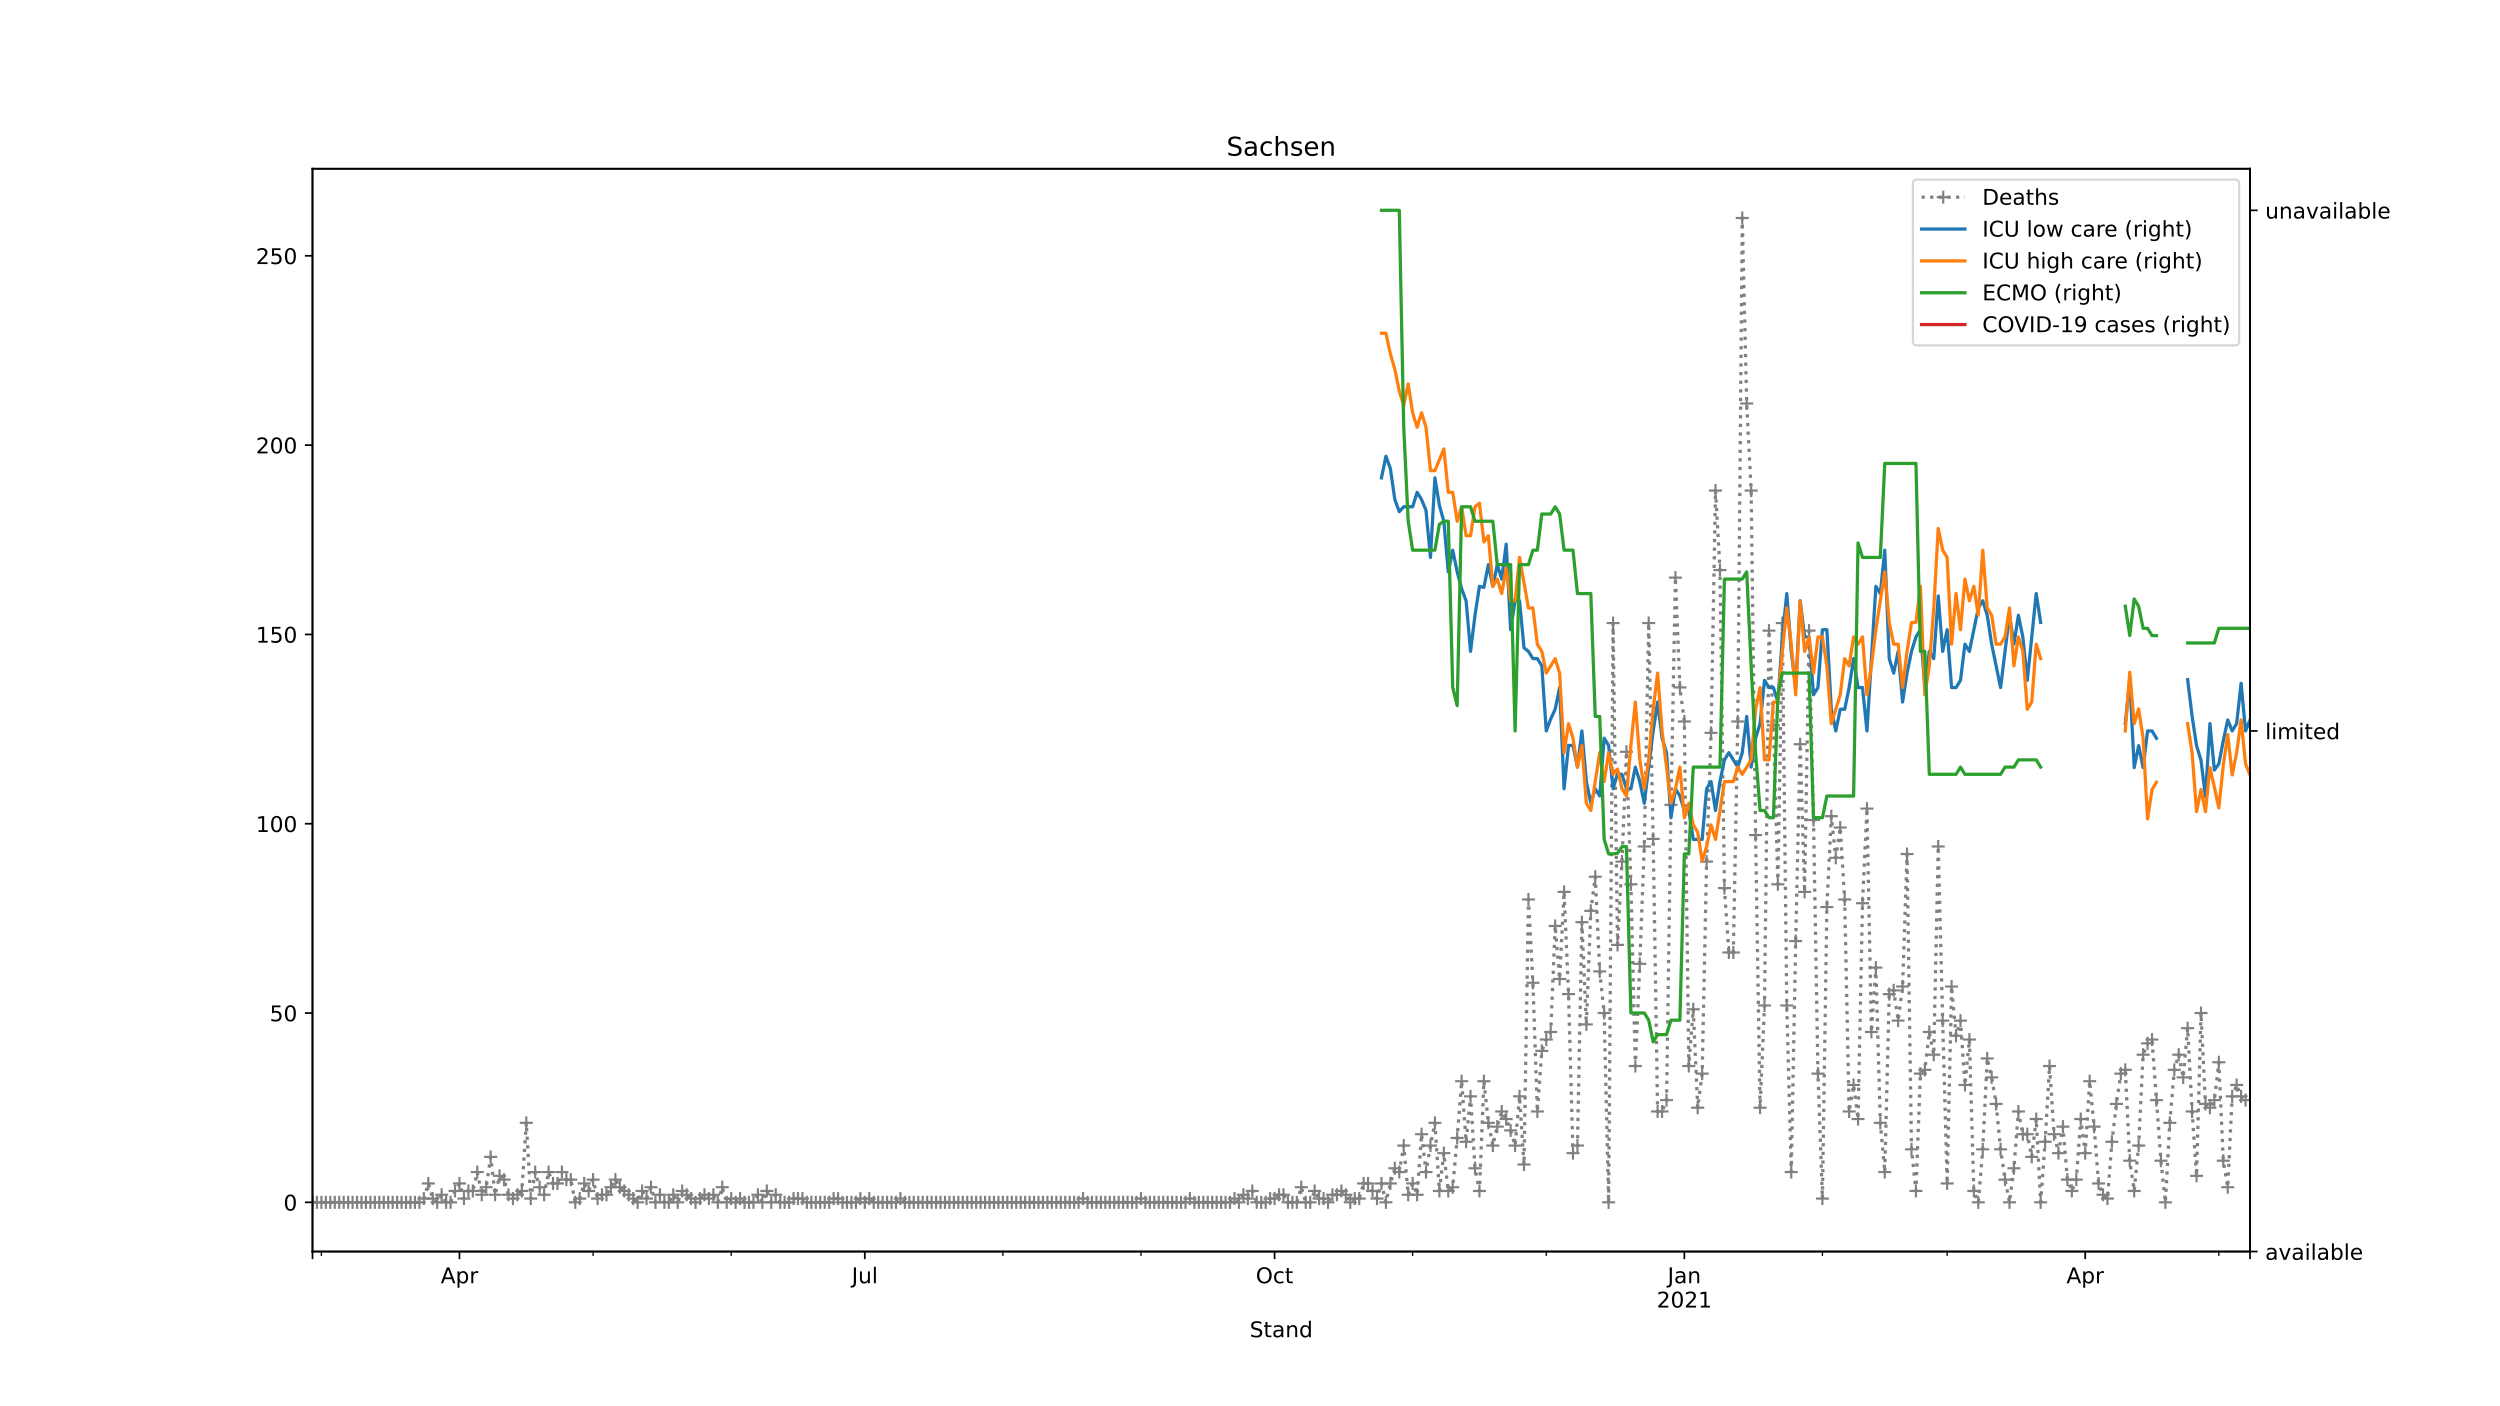 <?xml version="1.0" encoding="utf-8" standalone="no"?>
<!DOCTYPE svg PUBLIC "-//W3C//DTD SVG 1.1//EN"
  "http://www.w3.org/Graphics/SVG/1.1/DTD/svg11.dtd">
<!-- Created with matplotlib (https://matplotlib.org/) -->
<svg height="648pt" version="1.1" viewBox="0 0 1152 648" width="1152pt" xmlns="http://www.w3.org/2000/svg" xmlns:xlink="http://www.w3.org/1999/xlink">
 <defs>
  <style type="text/css">
*{stroke-linecap:butt;stroke-linejoin:round;}
  </style>
 </defs>
 <g id="figure_1">
  <g id="patch_1">
   <path d="M 0 648 
L 1152 648 
L 1152 0 
L 0 0 
z
" style="fill:#ffffff;"/>
  </g>
  <g id="axes_1">
   <g id="patch_2">
    <path d="M 144 576.72 
L 1036.8 576.72 
L 1036.8 77.76 
L 144 77.76 
z
" style="fill:#ffffff;"/>
   </g>
   <g id="matplotlib.axis_1">
    <g id="xtick_1">
     <g id="line2d_1">
      <defs>
       <path d="M 0 0 
L 0 3.5 
" id="m1bc9f90759" style="stroke:#000000;stroke-width:0.8;"/>
      </defs>
      <g>
       <use style="stroke:#000000;stroke-width:0.8;" x="144" xlink:href="#m1bc9f90759" y="576.72"/>
      </g>
     </g>
    </g>
    <g id="xtick_2">
     <g id="line2d_2">
      <g>
       <use style="stroke:#000000;stroke-width:0.8;" x="211.73" xlink:href="#m1bc9f90759" y="576.72"/>
      </g>
     </g>
     <g id="text_1">
      <!-- Apr -->
      <defs>
       <path d="M 34.188 63.188 
L 20.797 26.906 
L 47.609 26.906 
z
M 28.609 72.906 
L 39.797 72.906 
L 67.578 0 
L 57.328 0 
L 50.688 18.703 
L 17.828 18.703 
L 11.188 0 
L 0.781 0 
z
" id="DejaVuSans-65"/>
       <path d="M 18.109 8.203 
L 18.109 -20.797 
L 9.078 -20.797 
L 9.078 54.688 
L 18.109 54.688 
L 18.109 46.391 
Q 20.953 51.266 25.266 53.625 
Q 29.594 56 35.594 56 
Q 45.562 56 51.781 48.094 
Q 58.016 40.188 58.016 27.297 
Q 58.016 14.406 51.781 6.484 
Q 45.562 -1.422 35.594 -1.422 
Q 29.594 -1.422 25.266 0.953 
Q 20.953 3.328 18.109 8.203 
z
M 48.688 27.297 
Q 48.688 37.203 44.609 42.844 
Q 40.531 48.484 33.406 48.484 
Q 26.266 48.484 22.188 42.844 
Q 18.109 37.203 18.109 27.297 
Q 18.109 17.391 22.188 11.75 
Q 26.266 6.109 33.406 6.109 
Q 40.531 6.109 44.609 11.75 
Q 48.688 17.391 48.688 27.297 
z
" id="DejaVuSans-112"/>
       <path d="M 41.109 46.297 
Q 39.594 47.172 37.812 47.578 
Q 36.031 48 33.891 48 
Q 26.266 48 22.188 43.047 
Q 18.109 38.094 18.109 28.812 
L 18.109 0 
L 9.078 0 
L 9.078 54.688 
L 18.109 54.688 
L 18.109 46.188 
Q 20.953 51.172 25.484 53.578 
Q 30.031 56 36.531 56 
Q 37.453 56 38.578 55.875 
Q 39.703 55.766 41.062 55.516 
z
" id="DejaVuSans-114"/>
      </defs>
      <g transform="translate(203.08 591.318)scale(0.1 -0.1)">
       <use xlink:href="#DejaVuSans-65"/>
       <use x="68.408" xlink:href="#DejaVuSans-112"/>
       <use x="131.885" xlink:href="#DejaVuSans-114"/>
      </g>
     </g>
    </g>
    <g id="xtick_3">
     <g id="line2d_3">
      <g>
       <use style="stroke:#000000;stroke-width:0.8;" x="398.499" xlink:href="#m1bc9f90759" y="576.72"/>
      </g>
     </g>
     <g id="text_2">
      <!-- Jul -->
      <defs>
       <path d="M 9.812 72.906 
L 19.672 72.906 
L 19.672 5.078 
Q 19.672 -8.109 14.672 -14.062 
Q 9.672 -20.016 -1.422 -20.016 
L -5.172 -20.016 
L -5.172 -11.719 
L -2.094 -11.719 
Q 4.438 -11.719 7.125 -8.047 
Q 9.812 -4.391 9.812 5.078 
z
" id="DejaVuSans-74"/>
       <path d="M 8.5 21.578 
L 8.5 54.688 
L 17.484 54.688 
L 17.484 21.922 
Q 17.484 14.156 20.5 10.266 
Q 23.531 6.391 29.594 6.391 
Q 36.859 6.391 41.078 11.031 
Q 45.312 15.672 45.312 23.688 
L 45.312 54.688 
L 54.297 54.688 
L 54.297 0 
L 45.312 0 
L 45.312 8.406 
Q 42.047 3.422 37.719 1 
Q 33.406 -1.422 27.688 -1.422 
Q 18.266 -1.422 13.375 4.438 
Q 8.5 10.297 8.5 21.578 
z
M 31.109 56 
z
" id="DejaVuSans-117"/>
       <path d="M 9.422 75.984 
L 18.406 75.984 
L 18.406 0 
L 9.422 0 
z
" id="DejaVuSans-108"/>
      </defs>
      <g transform="translate(392.466 591.318)scale(0.1 -0.1)">
       <use xlink:href="#DejaVuSans-74"/>
       <use x="29.492" xlink:href="#DejaVuSans-117"/>
       <use x="92.871" xlink:href="#DejaVuSans-108"/>
      </g>
     </g>
    </g>
    <g id="xtick_4">
     <g id="line2d_4">
      <g>
       <use style="stroke:#000000;stroke-width:0.8;" x="587.321" xlink:href="#m1bc9f90759" y="576.72"/>
      </g>
     </g>
     <g id="text_3">
      <!-- Oct -->
      <defs>
       <path d="M 39.406 66.219 
Q 28.656 66.219 22.328 58.203 
Q 16.016 50.203 16.016 36.375 
Q 16.016 22.609 22.328 14.594 
Q 28.656 6.594 39.406 6.594 
Q 50.141 6.594 56.422 14.594 
Q 62.703 22.609 62.703 36.375 
Q 62.703 50.203 56.422 58.203 
Q 50.141 66.219 39.406 66.219 
z
M 39.406 74.219 
Q 54.734 74.219 63.906 63.938 
Q 73.094 53.656 73.094 36.375 
Q 73.094 19.141 63.906 8.859 
Q 54.734 -1.422 39.406 -1.422 
Q 24.031 -1.422 14.812 8.828 
Q 5.609 19.094 5.609 36.375 
Q 5.609 53.656 14.812 63.938 
Q 24.031 74.219 39.406 74.219 
z
" id="DejaVuSans-79"/>
       <path d="M 48.781 52.594 
L 48.781 44.188 
Q 44.969 46.297 41.141 47.344 
Q 37.312 48.391 33.406 48.391 
Q 24.656 48.391 19.812 42.844 
Q 14.984 37.312 14.984 27.297 
Q 14.984 17.281 19.812 11.734 
Q 24.656 6.203 33.406 6.203 
Q 37.312 6.203 41.141 7.25 
Q 44.969 8.297 48.781 10.406 
L 48.781 2.094 
Q 45.016 0.344 40.984 -0.531 
Q 36.969 -1.422 32.422 -1.422 
Q 20.062 -1.422 12.781 6.344 
Q 5.516 14.109 5.516 27.297 
Q 5.516 40.672 12.859 48.328 
Q 20.219 56 33.016 56 
Q 37.156 56 41.109 55.141 
Q 45.062 54.297 48.781 52.594 
z
" id="DejaVuSans-99"/>
       <path d="M 18.312 70.219 
L 18.312 54.688 
L 36.812 54.688 
L 36.812 47.703 
L 18.312 47.703 
L 18.312 18.016 
Q 18.312 11.328 20.141 9.422 
Q 21.969 7.516 27.594 7.516 
L 36.812 7.516 
L 36.812 0 
L 27.594 0 
Q 17.188 0 13.234 3.875 
Q 9.281 7.766 9.281 18.016 
L 9.281 47.703 
L 2.688 47.703 
L 2.688 54.688 
L 9.281 54.688 
L 9.281 70.219 
z
" id="DejaVuSans-116"/>
      </defs>
      <g transform="translate(578.676 591.318)scale(0.1 -0.1)">
       <use xlink:href="#DejaVuSans-79"/>
       <use x="78.711" xlink:href="#DejaVuSans-99"/>
       <use x="133.691" xlink:href="#DejaVuSans-116"/>
      </g>
     </g>
    </g>
    <g id="xtick_5">
     <g id="line2d_5">
      <g>
       <use style="stroke:#000000;stroke-width:0.8;" x="776.143" xlink:href="#m1bc9f90759" y="576.72"/>
      </g>
     </g>
     <g id="text_4">
      <!-- Jan -->
      <defs>
       <path d="M 34.281 27.484 
Q 23.391 27.484 19.188 25 
Q 14.984 22.516 14.984 16.5 
Q 14.984 11.719 18.141 8.906 
Q 21.297 6.109 26.703 6.109 
Q 34.188 6.109 38.703 11.406 
Q 43.219 16.703 43.219 25.484 
L 43.219 27.484 
z
M 52.203 31.203 
L 52.203 0 
L 43.219 0 
L 43.219 8.297 
Q 40.141 3.328 35.547 0.953 
Q 30.953 -1.422 24.312 -1.422 
Q 15.922 -1.422 10.953 3.297 
Q 6 8.016 6 15.922 
Q 6 25.141 12.172 29.828 
Q 18.359 34.516 30.609 34.516 
L 43.219 34.516 
L 43.219 35.406 
Q 43.219 41.609 39.141 45 
Q 35.062 48.391 27.688 48.391 
Q 23 48.391 18.547 47.266 
Q 14.109 46.141 10.016 43.891 
L 10.016 52.203 
Q 14.938 54.109 19.578 55.047 
Q 24.219 56 28.609 56 
Q 40.484 56 46.344 49.844 
Q 52.203 43.703 52.203 31.203 
z
" id="DejaVuSans-97"/>
       <path d="M 54.891 33.016 
L 54.891 0 
L 45.906 0 
L 45.906 32.719 
Q 45.906 40.484 42.875 44.328 
Q 39.844 48.188 33.797 48.188 
Q 26.516 48.188 22.312 43.547 
Q 18.109 38.922 18.109 30.906 
L 18.109 0 
L 9.078 0 
L 9.078 54.688 
L 18.109 54.688 
L 18.109 46.188 
Q 21.344 51.125 25.703 53.562 
Q 30.078 56 35.797 56 
Q 45.219 56 50.047 50.172 
Q 54.891 44.344 54.891 33.016 
z
" id="DejaVuSans-110"/>
      </defs>
      <g transform="translate(768.436 591.318)scale(0.1 -0.1)">
       <use xlink:href="#DejaVuSans-74"/>
       <use x="29.492" xlink:href="#DejaVuSans-97"/>
       <use x="90.771" xlink:href="#DejaVuSans-110"/>
      </g>
      <!-- 2021 -->
      <defs>
       <path d="M 19.188 8.297 
L 53.609 8.297 
L 53.609 0 
L 7.328 0 
L 7.328 8.297 
Q 12.938 14.109 22.625 23.891 
Q 32.328 33.688 34.812 36.531 
Q 39.547 41.844 41.422 45.531 
Q 43.312 49.219 43.312 52.781 
Q 43.312 58.594 39.234 62.25 
Q 35.156 65.922 28.609 65.922 
Q 23.969 65.922 18.812 64.312 
Q 13.672 62.703 7.812 59.422 
L 7.812 69.391 
Q 13.766 71.781 18.938 73 
Q 24.125 74.219 28.422 74.219 
Q 39.75 74.219 46.484 68.547 
Q 53.219 62.891 53.219 53.422 
Q 53.219 48.922 51.531 44.891 
Q 49.859 40.875 45.406 35.406 
Q 44.188 33.984 37.641 27.219 
Q 31.109 20.453 19.188 8.297 
z
" id="DejaVuSans-50"/>
       <path d="M 31.781 66.406 
Q 24.172 66.406 20.328 58.906 
Q 16.5 51.422 16.5 36.375 
Q 16.5 21.391 20.328 13.891 
Q 24.172 6.391 31.781 6.391 
Q 39.453 6.391 43.281 13.891 
Q 47.125 21.391 47.125 36.375 
Q 47.125 51.422 43.281 58.906 
Q 39.453 66.406 31.781 66.406 
z
M 31.781 74.219 
Q 44.047 74.219 50.516 64.516 
Q 56.984 54.828 56.984 36.375 
Q 56.984 17.969 50.516 8.266 
Q 44.047 -1.422 31.781 -1.422 
Q 19.531 -1.422 13.062 8.266 
Q 6.594 17.969 6.594 36.375 
Q 6.594 54.828 13.062 64.516 
Q 19.531 74.219 31.781 74.219 
z
" id="DejaVuSans-48"/>
       <path d="M 12.406 8.297 
L 28.516 8.297 
L 28.516 63.922 
L 10.984 60.406 
L 10.984 69.391 
L 28.422 72.906 
L 38.281 72.906 
L 38.281 8.297 
L 54.391 8.297 
L 54.391 0 
L 12.406 0 
z
" id="DejaVuSans-49"/>
      </defs>
      <g transform="translate(763.418 602.516)scale(0.1 -0.1)">
       <use xlink:href="#DejaVuSans-50"/>
       <use x="63.623" xlink:href="#DejaVuSans-48"/>
       <use x="127.246" xlink:href="#DejaVuSans-50"/>
       <use x="190.869" xlink:href="#DejaVuSans-49"/>
      </g>
     </g>
    </g>
    <g id="xtick_6">
     <g id="line2d_6">
      <g>
       <use style="stroke:#000000;stroke-width:0.8;" x="960.861" xlink:href="#m1bc9f90759" y="576.72"/>
      </g>
     </g>
     <g id="text_5">
      <!-- Apr -->
      <g transform="translate(952.211 591.318)scale(0.1 -0.1)">
       <use xlink:href="#DejaVuSans-65"/>
       <use x="68.408" xlink:href="#DejaVuSans-112"/>
       <use x="131.885" xlink:href="#DejaVuSans-114"/>
      </g>
     </g>
    </g>
    <g id="xtick_7">
     <g id="line2d_7">
      <g>
       <use style="stroke:#000000;stroke-width:0.8;" x="1036.8" xlink:href="#m1bc9f90759" y="576.72"/>
      </g>
     </g>
    </g>
    <g id="xtick_8">
     <g id="line2d_8">
      <defs>
       <path d="M 0 0 
L 0 2 
" id="mdf6b9fc127" style="stroke:#000000;stroke-width:0.6;"/>
      </defs>
      <g>
       <use style="stroke:#000000;stroke-width:0.6;" x="148.105" xlink:href="#mdf6b9fc127" y="576.72"/>
      </g>
     </g>
    </g>
    <g id="xtick_9">
     <g id="line2d_9">
      <g>
       <use style="stroke:#000000;stroke-width:0.6;" x="273.302" xlink:href="#mdf6b9fc127" y="576.72"/>
      </g>
     </g>
    </g>
    <g id="xtick_10">
     <g id="line2d_10">
      <g>
       <use style="stroke:#000000;stroke-width:0.6;" x="336.927" xlink:href="#mdf6b9fc127" y="576.72"/>
      </g>
     </g>
    </g>
    <g id="xtick_11">
     <g id="line2d_11">
      <g>
       <use style="stroke:#000000;stroke-width:0.6;" x="462.124" xlink:href="#mdf6b9fc127" y="576.72"/>
      </g>
     </g>
    </g>
    <g id="xtick_12">
     <g id="line2d_12">
      <g>
       <use style="stroke:#000000;stroke-width:0.6;" x="525.749" xlink:href="#mdf6b9fc127" y="576.72"/>
      </g>
     </g>
    </g>
    <g id="xtick_13">
     <g id="line2d_13">
      <g>
       <use style="stroke:#000000;stroke-width:0.6;" x="650.946" xlink:href="#mdf6b9fc127" y="576.72"/>
      </g>
     </g>
    </g>
    <g id="xtick_14">
     <g id="line2d_14">
      <g>
       <use style="stroke:#000000;stroke-width:0.6;" x="712.519" xlink:href="#mdf6b9fc127" y="576.72"/>
      </g>
     </g>
    </g>
    <g id="xtick_15">
     <g id="line2d_15">
      <g>
       <use style="stroke:#000000;stroke-width:0.6;" x="839.768" xlink:href="#mdf6b9fc127" y="576.72"/>
      </g>
     </g>
    </g>
    <g id="xtick_16">
     <g id="line2d_16">
      <g>
       <use style="stroke:#000000;stroke-width:0.6;" x="897.236" xlink:href="#mdf6b9fc127" y="576.72"/>
      </g>
     </g>
    </g>
    <g id="xtick_17">
     <g id="line2d_17">
      <g>
       <use style="stroke:#000000;stroke-width:0.6;" x="1022.433" xlink:href="#mdf6b9fc127" y="576.72"/>
      </g>
     </g>
    </g>
    <g id="text_6">
     <!-- Stand -->
     <defs>
      <path d="M 53.516 70.516 
L 53.516 60.891 
Q 47.906 63.578 42.922 64.891 
Q 37.938 66.219 33.297 66.219 
Q 25.25 66.219 20.875 63.094 
Q 16.5 59.969 16.5 54.203 
Q 16.5 49.359 19.406 46.891 
Q 22.312 44.438 30.422 42.922 
L 36.375 41.703 
Q 47.406 39.594 52.656 34.297 
Q 57.906 29 57.906 20.125 
Q 57.906 9.516 50.797 4.047 
Q 43.703 -1.422 29.984 -1.422 
Q 24.812 -1.422 18.969 -0.25 
Q 13.141 0.922 6.891 3.219 
L 6.891 13.375 
Q 12.891 10.016 18.656 8.297 
Q 24.422 6.594 29.984 6.594 
Q 38.422 6.594 43.016 9.906 
Q 47.609 13.234 47.609 19.391 
Q 47.609 24.75 44.312 27.781 
Q 41.016 30.812 33.5 32.328 
L 27.484 33.5 
Q 16.453 35.688 11.516 40.375 
Q 6.594 45.062 6.594 53.422 
Q 6.594 63.094 13.406 68.656 
Q 20.219 74.219 32.172 74.219 
Q 37.312 74.219 42.625 73.281 
Q 47.953 72.359 53.516 70.516 
z
" id="DejaVuSans-83"/>
      <path d="M 45.406 46.391 
L 45.406 75.984 
L 54.391 75.984 
L 54.391 0 
L 45.406 0 
L 45.406 8.203 
Q 42.578 3.328 38.25 0.953 
Q 33.938 -1.422 27.875 -1.422 
Q 17.969 -1.422 11.734 6.484 
Q 5.516 14.406 5.516 27.297 
Q 5.516 40.188 11.734 48.094 
Q 17.969 56 27.875 56 
Q 33.938 56 38.25 53.625 
Q 42.578 51.266 45.406 46.391 
z
M 14.797 27.297 
Q 14.797 17.391 18.875 11.75 
Q 22.953 6.109 30.078 6.109 
Q 37.203 6.109 41.297 11.75 
Q 45.406 17.391 45.406 27.297 
Q 45.406 37.203 41.297 42.844 
Q 37.203 48.484 30.078 48.484 
Q 22.953 48.484 18.875 42.844 
Q 14.797 37.203 14.797 27.297 
z
" id="DejaVuSans-100"/>
     </defs>
     <g transform="translate(575.859 616.194)scale(0.1 -0.1)">
      <use xlink:href="#DejaVuSans-83"/>
      <use x="63.477" xlink:href="#DejaVuSans-116"/>
      <use x="102.686" xlink:href="#DejaVuSans-97"/>
      <use x="163.965" xlink:href="#DejaVuSans-110"/>
      <use x="227.344" xlink:href="#DejaVuSans-100"/>
     </g>
    </g>
   </g>
   <g id="matplotlib.axis_2">
    <g id="ytick_1">
     <g id="line2d_18">
      <defs>
       <path d="M 0 0 
L -3.5 0 
" id="m9accaa5d66" style="stroke:#000000;stroke-width:0.8;"/>
      </defs>
      <g>
       <use style="stroke:#000000;stroke-width:0.8;" x="144" xlink:href="#m9accaa5d66" y="554.04"/>
      </g>
     </g>
     <g id="text_7">
      <!-- 0 -->
      <g transform="translate(130.637 557.839)scale(0.1 -0.1)">
       <use xlink:href="#DejaVuSans-48"/>
      </g>
     </g>
    </g>
    <g id="ytick_2">
     <g id="line2d_19">
      <g>
       <use style="stroke:#000000;stroke-width:0.8;" x="144" xlink:href="#m9accaa5d66" y="466.809"/>
      </g>
     </g>
     <g id="text_8">
      <!-- 50 -->
      <defs>
       <path d="M 10.797 72.906 
L 49.516 72.906 
L 49.516 64.594 
L 19.828 64.594 
L 19.828 46.734 
Q 21.969 47.469 24.109 47.828 
Q 26.266 48.188 28.422 48.188 
Q 40.625 48.188 47.75 41.5 
Q 54.891 34.812 54.891 23.391 
Q 54.891 11.625 47.562 5.094 
Q 40.234 -1.422 26.906 -1.422 
Q 22.312 -1.422 17.547 -0.641 
Q 12.797 0.141 7.719 1.703 
L 7.719 11.625 
Q 12.109 9.234 16.797 8.062 
Q 21.484 6.891 26.703 6.891 
Q 35.156 6.891 40.078 11.328 
Q 45.016 15.766 45.016 23.391 
Q 45.016 31 40.078 35.438 
Q 35.156 39.891 26.703 39.891 
Q 22.75 39.891 18.812 39.016 
Q 14.891 38.141 10.797 36.281 
z
" id="DejaVuSans-53"/>
      </defs>
      <g transform="translate(124.275 470.608)scale(0.1 -0.1)">
       <use xlink:href="#DejaVuSans-53"/>
       <use x="63.623" xlink:href="#DejaVuSans-48"/>
      </g>
     </g>
    </g>
    <g id="ytick_3">
     <g id="line2d_20">
      <g>
       <use style="stroke:#000000;stroke-width:0.8;" x="144" xlink:href="#m9accaa5d66" y="379.578"/>
      </g>
     </g>
     <g id="text_9">
      <!-- 100 -->
      <g transform="translate(117.912 383.378)scale(0.1 -0.1)">
       <use xlink:href="#DejaVuSans-49"/>
       <use x="63.623" xlink:href="#DejaVuSans-48"/>
       <use x="127.246" xlink:href="#DejaVuSans-48"/>
      </g>
     </g>
    </g>
    <g id="ytick_4">
     <g id="line2d_21">
      <g>
       <use style="stroke:#000000;stroke-width:0.8;" x="144" xlink:href="#m9accaa5d66" y="292.348"/>
      </g>
     </g>
     <g id="text_10">
      <!-- 150 -->
      <g transform="translate(117.912 296.147)scale(0.1 -0.1)">
       <use xlink:href="#DejaVuSans-49"/>
       <use x="63.623" xlink:href="#DejaVuSans-53"/>
       <use x="127.246" xlink:href="#DejaVuSans-48"/>
      </g>
     </g>
    </g>
    <g id="ytick_5">
     <g id="line2d_22">
      <g>
       <use style="stroke:#000000;stroke-width:0.8;" x="144" xlink:href="#m9accaa5d66" y="205.117"/>
      </g>
     </g>
     <g id="text_11">
      <!-- 200 -->
      <g transform="translate(117.912 208.916)scale(0.1 -0.1)">
       <use xlink:href="#DejaVuSans-50"/>
       <use x="63.623" xlink:href="#DejaVuSans-48"/>
       <use x="127.246" xlink:href="#DejaVuSans-48"/>
      </g>
     </g>
    </g>
    <g id="ytick_6">
     <g id="line2d_23">
      <g>
       <use style="stroke:#000000;stroke-width:0.8;" x="144" xlink:href="#m9accaa5d66" y="117.886"/>
      </g>
     </g>
     <g id="text_12">
      <!-- 250 -->
      <g transform="translate(117.912 121.685)scale(0.1 -0.1)">
       <use xlink:href="#DejaVuSans-50"/>
       <use x="63.623" xlink:href="#DejaVuSans-53"/>
       <use x="127.246" xlink:href="#DejaVuSans-48"/>
      </g>
     </g>
    </g>
   </g>
   <g id="line2d_24">
    <path clip-path="url(#p388cd898e9)" d="M 144 554.04 
L 193.258 554.04 
L 195.31 552.295 
L 197.363 545.317 
L 199.415 552.295 
L 201.468 554.04 
L 203.52 550.551 
L 205.572 554.04 
L 207.625 554.04 
L 209.677 548.806 
L 211.73 545.317 
L 213.782 552.295 
L 215.834 548.806 
L 217.887 548.806 
L 219.939 540.083 
L 221.992 550.551 
L 224.044 547.062 
L 226.097 533.105 
L 228.149 550.551 
L 230.201 541.828 
L 232.254 543.572 
L 234.306 550.551 
L 236.359 552.295 
L 240.463 548.806 
L 242.516 517.403 
L 244.568 552.295 
L 246.621 540.083 
L 248.673 547.062 
L 250.726 550.551 
L 252.778 540.083 
L 254.83 545.317 
L 256.883 545.317 
L 258.935 540.083 
L 260.988 543.572 
L 263.04 543.572 
L 265.092 554.04 
L 267.145 552.295 
L 269.197 545.317 
L 271.25 548.806 
L 273.302 543.572 
L 275.354 552.295 
L 277.407 550.551 
L 279.459 550.551 
L 283.564 543.572 
L 285.617 547.062 
L 293.826 554.04 
L 295.879 548.806 
L 297.931 552.295 
L 299.983 547.062 
L 302.036 554.04 
L 304.088 550.551 
L 306.141 554.04 
L 308.193 554.04 
L 310.246 550.551 
L 312.298 554.04 
L 314.35 548.806 
L 320.508 554.04 
L 324.612 550.551 
L 326.665 552.295 
L 328.717 550.551 
L 330.77 554.04 
L 332.822 547.062 
L 334.874 554.04 
L 336.927 552.295 
L 338.979 554.04 
L 341.032 552.295 
L 343.084 554.04 
L 347.189 554.04 
L 349.241 550.551 
L 351.294 554.04 
L 353.346 548.806 
L 355.399 554.04 
L 357.451 550.551 
L 359.503 554.04 
L 363.608 554.04 
L 365.661 552.295 
L 369.766 552.295 
L 371.818 554.04 
L 382.08 554.04 
L 384.132 552.295 
L 386.185 552.295 
L 388.237 554.04 
L 394.394 554.04 
L 396.447 552.295 
L 398.499 554.04 
L 400.552 552.295 
L 402.604 554.04 
L 412.866 554.04 
L 414.919 552.295 
L 416.971 554.04 
L 497.015 554.04 
L 499.068 552.295 
L 501.12 554.04 
L 523.697 554.04 
L 525.749 552.295 
L 527.801 554.04 
L 546.273 554.04 
L 548.326 552.295 
L 550.378 554.04 
L 566.797 554.04 
L 568.85 552.295 
L 570.902 554.04 
L 572.954 550.551 
L 575.007 552.295 
L 577.059 548.806 
L 579.112 554.04 
L 583.217 554.04 
L 585.269 552.295 
L 587.321 552.295 
L 589.374 550.551 
L 591.426 550.551 
L 593.479 554.04 
L 597.583 554.04 
L 599.636 547.062 
L 601.688 554.04 
L 603.741 554.04 
L 605.793 548.806 
L 607.846 552.295 
L 609.898 552.295 
L 611.95 554.04 
L 614.003 550.551 
L 616.055 550.551 
L 618.108 548.806 
L 620.16 550.551 
L 622.212 554.04 
L 624.265 552.295 
L 626.317 552.295 
L 628.37 545.317 
L 630.422 545.317 
L 634.527 552.295 
L 636.579 545.317 
L 638.632 554.04 
L 640.684 545.317 
L 642.737 538.338 
L 644.789 540.083 
L 646.841 527.871 
L 648.894 550.551 
L 650.946 545.317 
L 652.999 550.551 
L 655.051 522.637 
L 657.103 540.083 
L 659.156 527.871 
L 661.208 517.403 
L 663.261 548.806 
L 665.313 531.36 
L 667.366 548.806 
L 669.418 547.062 
L 671.47 524.382 
L 673.523 498.212 
L 675.575 526.126 
L 677.628 505.191 
L 679.68 538.338 
L 681.732 548.806 
L 683.785 498.212 
L 685.837 517.403 
L 687.89 527.871 
L 689.942 519.148 
L 691.994 512.169 
L 694.047 515.658 
L 696.099 520.892 
L 698.152 527.871 
L 700.204 505.191 
L 702.257 536.594 
L 704.309 414.471 
L 706.361 452.852 
L 708.414 512.169 
L 710.466 484.255 
L 712.519 479.022 
L 714.571 475.532 
L 716.623 426.683 
L 718.676 451.108 
L 720.728 410.982 
L 722.781 458.086 
L 724.833 531.36 
L 726.886 527.871 
L 728.938 424.938 
L 730.99 472.043 
L 733.043 419.705 
L 735.095 404.003 
L 737.148 447.618 
L 739.2 466.809 
L 741.252 554.04 
L 743.305 287.114 
L 745.357 435.406 
L 747.41 397.025 
L 749.462 346.431 
L 751.514 407.492 
L 753.567 491.234 
L 755.619 444.129 
L 757.672 390.046 
L 759.724 287.114 
L 761.777 386.557 
L 763.829 512.169 
L 765.881 512.169 
L 767.934 506.935 
L 769.986 370.855 
L 772.039 266.178 
L 774.091 316.772 
L 776.143 332.474 
L 778.196 491.234 
L 780.248 465.065 
L 782.301 510.425 
L 784.353 494.723 
L 786.406 397.025 
L 788.458 337.708 
L 790.51 226.052 
L 792.563 262.689 
L 794.615 409.237 
L 796.668 438.895 
L 798.72 438.895 
L 800.772 332.474 
L 802.825 100.44 
L 804.877 185.926 
L 806.93 226.052 
L 808.982 384.812 
L 811.034 510.425 
L 813.087 463.32 
L 815.139 290.603 
L 817.192 334.218 
L 819.244 407.492 
L 821.297 287.114 
L 823.349 463.32 
L 825.401 540.083 
L 827.454 433.662 
L 829.506 342.942 
L 831.559 410.982 
L 833.611 290.603 
L 835.663 377.834 
L 837.716 494.723 
L 839.768 552.295 
L 841.821 417.96 
L 843.873 376.089 
L 845.926 395.28 
L 847.978 381.323 
L 850.03 414.471 
L 852.083 512.169 
L 854.135 499.957 
L 856.188 515.658 
L 858.24 416.215 
L 860.292 372.6 
L 862.345 475.532 
L 864.397 445.874 
L 866.45 517.403 
L 868.502 540.083 
L 870.554 458.086 
L 872.607 456.342 
L 874.659 470.298 
L 876.712 454.597 
L 878.764 393.535 
L 880.817 529.615 
L 882.869 548.806 
L 884.921 494.723 
L 886.974 492.978 
L 889.026 475.532 
L 891.079 486 
L 893.131 390.046 
L 895.183 470.298 
L 897.236 545.317 
L 899.288 454.597 
L 901.341 477.277 
L 903.393 470.298 
L 905.446 499.957 
L 907.498 479.022 
L 909.55 548.806 
L 911.603 554.04 
L 913.655 529.615 
L 915.708 487.745 
L 917.76 496.468 
L 919.812 508.68 
L 921.865 529.615 
L 923.917 543.572 
L 925.97 554.04 
L 928.022 538.338 
L 930.074 512.169 
L 932.127 522.637 
L 934.179 522.637 
L 936.232 533.105 
L 938.284 515.658 
L 940.337 554.04 
L 942.389 526.126 
L 944.441 491.234 
L 946.494 522.637 
L 948.546 531.36 
L 950.599 519.148 
L 952.651 543.572 
L 954.703 548.806 
L 956.756 543.572 
L 958.808 515.658 
L 960.861 531.36 
L 962.913 498.212 
L 964.966 519.148 
L 967.018 545.317 
L 969.07 550.551 
L 971.123 552.295 
L 973.175 526.126 
L 975.228 508.68 
L 977.28 494.723 
L 979.332 492.978 
L 981.385 534.849 
L 983.437 548.806 
L 985.49 527.871 
L 987.542 486 
L 989.594 480.766 
L 991.647 479.022 
L 995.752 534.849 
L 997.804 554.04 
L 999.857 517.403 
L 1001.909 492.978 
L 1003.961 486 
L 1006.014 496.468 
L 1008.066 473.788 
L 1010.119 512.169 
L 1012.171 541.828 
L 1014.223 466.809 
L 1016.276 508.68 
L 1018.328 510.425 
L 1020.381 506.935 
L 1022.433 489.489 
L 1024.486 534.849 
L 1026.538 547.062 
L 1028.59 505.191 
L 1030.643 499.957 
L 1032.695 505.191 
L 1034.748 506.935 
L 1034.748 506.935 
" style="fill:none;stroke:#808080;stroke-dasharray:1.5,2.475;stroke-dashoffset:0;stroke-width:1.5;"/>
    <defs>
     <path d="M -3 0 
L 3 0 
M 0 3 
L 0 -3 
" id="m8e1ec4863e" style="stroke:#808080;"/>
    </defs>
    <g clip-path="url(#p388cd898e9)">
     <use style="fill:#808080;stroke:#808080;" x="144" xlink:href="#m8e1ec4863e" y="554.04"/>
     <use style="fill:#808080;stroke:#808080;" x="146.052" xlink:href="#m8e1ec4863e" y="554.04"/>
     <use style="fill:#808080;stroke:#808080;" x="148.105" xlink:href="#m8e1ec4863e" y="554.04"/>
     <use style="fill:#808080;stroke:#808080;" x="150.157" xlink:href="#m8e1ec4863e" y="554.04"/>
     <use style="fill:#808080;stroke:#808080;" x="152.21" xlink:href="#m8e1ec4863e" y="554.04"/>
     <use style="fill:#808080;stroke:#808080;" x="154.262" xlink:href="#m8e1ec4863e" y="554.04"/>
     <use style="fill:#808080;stroke:#808080;" x="156.314" xlink:href="#m8e1ec4863e" y="554.04"/>
     <use style="fill:#808080;stroke:#808080;" x="158.367" xlink:href="#m8e1ec4863e" y="554.04"/>
     <use style="fill:#808080;stroke:#808080;" x="160.419" xlink:href="#m8e1ec4863e" y="554.04"/>
     <use style="fill:#808080;stroke:#808080;" x="162.472" xlink:href="#m8e1ec4863e" y="554.04"/>
     <use style="fill:#808080;stroke:#808080;" x="164.524" xlink:href="#m8e1ec4863e" y="554.04"/>
     <use style="fill:#808080;stroke:#808080;" x="166.577" xlink:href="#m8e1ec4863e" y="554.04"/>
     <use style="fill:#808080;stroke:#808080;" x="168.629" xlink:href="#m8e1ec4863e" y="554.04"/>
     <use style="fill:#808080;stroke:#808080;" x="170.681" xlink:href="#m8e1ec4863e" y="554.04"/>
     <use style="fill:#808080;stroke:#808080;" x="172.734" xlink:href="#m8e1ec4863e" y="554.04"/>
     <use style="fill:#808080;stroke:#808080;" x="174.786" xlink:href="#m8e1ec4863e" y="554.04"/>
     <use style="fill:#808080;stroke:#808080;" x="176.839" xlink:href="#m8e1ec4863e" y="554.04"/>
     <use style="fill:#808080;stroke:#808080;" x="178.891" xlink:href="#m8e1ec4863e" y="554.04"/>
     <use style="fill:#808080;stroke:#808080;" x="180.943" xlink:href="#m8e1ec4863e" y="554.04"/>
     <use style="fill:#808080;stroke:#808080;" x="182.996" xlink:href="#m8e1ec4863e" y="554.04"/>
     <use style="fill:#808080;stroke:#808080;" x="185.048" xlink:href="#m8e1ec4863e" y="554.04"/>
     <use style="fill:#808080;stroke:#808080;" x="187.101" xlink:href="#m8e1ec4863e" y="554.04"/>
     <use style="fill:#808080;stroke:#808080;" x="189.153" xlink:href="#m8e1ec4863e" y="554.04"/>
     <use style="fill:#808080;stroke:#808080;" x="191.206" xlink:href="#m8e1ec4863e" y="554.04"/>
     <use style="fill:#808080;stroke:#808080;" x="193.258" xlink:href="#m8e1ec4863e" y="554.04"/>
     <use style="fill:#808080;stroke:#808080;" x="195.31" xlink:href="#m8e1ec4863e" y="552.295"/>
     <use style="fill:#808080;stroke:#808080;" x="197.363" xlink:href="#m8e1ec4863e" y="545.317"/>
     <use style="fill:#808080;stroke:#808080;" x="199.415" xlink:href="#m8e1ec4863e" y="552.295"/>
     <use style="fill:#808080;stroke:#808080;" x="201.468" xlink:href="#m8e1ec4863e" y="554.04"/>
     <use style="fill:#808080;stroke:#808080;" x="203.52" xlink:href="#m8e1ec4863e" y="550.551"/>
     <use style="fill:#808080;stroke:#808080;" x="205.572" xlink:href="#m8e1ec4863e" y="554.04"/>
     <use style="fill:#808080;stroke:#808080;" x="207.625" xlink:href="#m8e1ec4863e" y="554.04"/>
     <use style="fill:#808080;stroke:#808080;" x="209.677" xlink:href="#m8e1ec4863e" y="548.806"/>
     <use style="fill:#808080;stroke:#808080;" x="211.73" xlink:href="#m8e1ec4863e" y="545.317"/>
     <use style="fill:#808080;stroke:#808080;" x="213.782" xlink:href="#m8e1ec4863e" y="552.295"/>
     <use style="fill:#808080;stroke:#808080;" x="215.834" xlink:href="#m8e1ec4863e" y="548.806"/>
     <use style="fill:#808080;stroke:#808080;" x="217.887" xlink:href="#m8e1ec4863e" y="548.806"/>
     <use style="fill:#808080;stroke:#808080;" x="219.939" xlink:href="#m8e1ec4863e" y="540.083"/>
     <use style="fill:#808080;stroke:#808080;" x="221.992" xlink:href="#m8e1ec4863e" y="550.551"/>
     <use style="fill:#808080;stroke:#808080;" x="224.044" xlink:href="#m8e1ec4863e" y="547.062"/>
     <use style="fill:#808080;stroke:#808080;" x="226.097" xlink:href="#m8e1ec4863e" y="533.105"/>
     <use style="fill:#808080;stroke:#808080;" x="228.149" xlink:href="#m8e1ec4863e" y="550.551"/>
     <use style="fill:#808080;stroke:#808080;" x="230.201" xlink:href="#m8e1ec4863e" y="541.828"/>
     <use style="fill:#808080;stroke:#808080;" x="232.254" xlink:href="#m8e1ec4863e" y="543.572"/>
     <use style="fill:#808080;stroke:#808080;" x="234.306" xlink:href="#m8e1ec4863e" y="550.551"/>
     <use style="fill:#808080;stroke:#808080;" x="236.359" xlink:href="#m8e1ec4863e" y="552.295"/>
     <use style="fill:#808080;stroke:#808080;" x="238.411" xlink:href="#m8e1ec4863e" y="550.551"/>
     <use style="fill:#808080;stroke:#808080;" x="240.463" xlink:href="#m8e1ec4863e" y="548.806"/>
     <use style="fill:#808080;stroke:#808080;" x="242.516" xlink:href="#m8e1ec4863e" y="517.403"/>
     <use style="fill:#808080;stroke:#808080;" x="244.568" xlink:href="#m8e1ec4863e" y="552.295"/>
     <use style="fill:#808080;stroke:#808080;" x="246.621" xlink:href="#m8e1ec4863e" y="540.083"/>
     <use style="fill:#808080;stroke:#808080;" x="248.673" xlink:href="#m8e1ec4863e" y="547.062"/>
     <use style="fill:#808080;stroke:#808080;" x="250.726" xlink:href="#m8e1ec4863e" y="550.551"/>
     <use style="fill:#808080;stroke:#808080;" x="252.778" xlink:href="#m8e1ec4863e" y="540.083"/>
     <use style="fill:#808080;stroke:#808080;" x="254.83" xlink:href="#m8e1ec4863e" y="545.317"/>
     <use style="fill:#808080;stroke:#808080;" x="256.883" xlink:href="#m8e1ec4863e" y="545.317"/>
     <use style="fill:#808080;stroke:#808080;" x="258.935" xlink:href="#m8e1ec4863e" y="540.083"/>
     <use style="fill:#808080;stroke:#808080;" x="260.988" xlink:href="#m8e1ec4863e" y="543.572"/>
     <use style="fill:#808080;stroke:#808080;" x="263.04" xlink:href="#m8e1ec4863e" y="543.572"/>
     <use style="fill:#808080;stroke:#808080;" x="265.092" xlink:href="#m8e1ec4863e" y="554.04"/>
     <use style="fill:#808080;stroke:#808080;" x="267.145" xlink:href="#m8e1ec4863e" y="552.295"/>
     <use style="fill:#808080;stroke:#808080;" x="269.197" xlink:href="#m8e1ec4863e" y="545.317"/>
     <use style="fill:#808080;stroke:#808080;" x="271.25" xlink:href="#m8e1ec4863e" y="548.806"/>
     <use style="fill:#808080;stroke:#808080;" x="273.302" xlink:href="#m8e1ec4863e" y="543.572"/>
     <use style="fill:#808080;stroke:#808080;" x="275.354" xlink:href="#m8e1ec4863e" y="552.295"/>
     <use style="fill:#808080;stroke:#808080;" x="277.407" xlink:href="#m8e1ec4863e" y="550.551"/>
     <use style="fill:#808080;stroke:#808080;" x="279.459" xlink:href="#m8e1ec4863e" y="550.551"/>
     <use style="fill:#808080;stroke:#808080;" x="281.512" xlink:href="#m8e1ec4863e" y="547.062"/>
     <use style="fill:#808080;stroke:#808080;" x="283.564" xlink:href="#m8e1ec4863e" y="543.572"/>
     <use style="fill:#808080;stroke:#808080;" x="285.617" xlink:href="#m8e1ec4863e" y="547.062"/>
     <use style="fill:#808080;stroke:#808080;" x="287.669" xlink:href="#m8e1ec4863e" y="548.806"/>
     <use style="fill:#808080;stroke:#808080;" x="289.721" xlink:href="#m8e1ec4863e" y="550.551"/>
     <use style="fill:#808080;stroke:#808080;" x="291.774" xlink:href="#m8e1ec4863e" y="552.295"/>
     <use style="fill:#808080;stroke:#808080;" x="293.826" xlink:href="#m8e1ec4863e" y="554.04"/>
     <use style="fill:#808080;stroke:#808080;" x="295.879" xlink:href="#m8e1ec4863e" y="548.806"/>
     <use style="fill:#808080;stroke:#808080;" x="297.931" xlink:href="#m8e1ec4863e" y="552.295"/>
     <use style="fill:#808080;stroke:#808080;" x="299.983" xlink:href="#m8e1ec4863e" y="547.062"/>
     <use style="fill:#808080;stroke:#808080;" x="302.036" xlink:href="#m8e1ec4863e" y="554.04"/>
     <use style="fill:#808080;stroke:#808080;" x="304.088" xlink:href="#m8e1ec4863e" y="550.551"/>
     <use style="fill:#808080;stroke:#808080;" x="306.141" xlink:href="#m8e1ec4863e" y="554.04"/>
     <use style="fill:#808080;stroke:#808080;" x="308.193" xlink:href="#m8e1ec4863e" y="554.04"/>
     <use style="fill:#808080;stroke:#808080;" x="310.246" xlink:href="#m8e1ec4863e" y="550.551"/>
     <use style="fill:#808080;stroke:#808080;" x="312.298" xlink:href="#m8e1ec4863e" y="554.04"/>
     <use style="fill:#808080;stroke:#808080;" x="314.35" xlink:href="#m8e1ec4863e" y="548.806"/>
     <use style="fill:#808080;stroke:#808080;" x="316.403" xlink:href="#m8e1ec4863e" y="550.551"/>
     <use style="fill:#808080;stroke:#808080;" x="318.455" xlink:href="#m8e1ec4863e" y="552.295"/>
     <use style="fill:#808080;stroke:#808080;" x="320.508" xlink:href="#m8e1ec4863e" y="554.04"/>
     <use style="fill:#808080;stroke:#808080;" x="322.56" xlink:href="#m8e1ec4863e" y="552.295"/>
     <use style="fill:#808080;stroke:#808080;" x="324.612" xlink:href="#m8e1ec4863e" y="550.551"/>
     <use style="fill:#808080;stroke:#808080;" x="326.665" xlink:href="#m8e1ec4863e" y="552.295"/>
     <use style="fill:#808080;stroke:#808080;" x="328.717" xlink:href="#m8e1ec4863e" y="550.551"/>
     <use style="fill:#808080;stroke:#808080;" x="330.77" xlink:href="#m8e1ec4863e" y="554.04"/>
     <use style="fill:#808080;stroke:#808080;" x="332.822" xlink:href="#m8e1ec4863e" y="547.062"/>
     <use style="fill:#808080;stroke:#808080;" x="334.874" xlink:href="#m8e1ec4863e" y="554.04"/>
     <use style="fill:#808080;stroke:#808080;" x="336.927" xlink:href="#m8e1ec4863e" y="552.295"/>
     <use style="fill:#808080;stroke:#808080;" x="338.979" xlink:href="#m8e1ec4863e" y="554.04"/>
     <use style="fill:#808080;stroke:#808080;" x="341.032" xlink:href="#m8e1ec4863e" y="552.295"/>
     <use style="fill:#808080;stroke:#808080;" x="343.084" xlink:href="#m8e1ec4863e" y="554.04"/>
     <use style="fill:#808080;stroke:#808080;" x="345.137" xlink:href="#m8e1ec4863e" y="554.04"/>
     <use style="fill:#808080;stroke:#808080;" x="347.189" xlink:href="#m8e1ec4863e" y="554.04"/>
     <use style="fill:#808080;stroke:#808080;" x="349.241" xlink:href="#m8e1ec4863e" y="550.551"/>
     <use style="fill:#808080;stroke:#808080;" x="351.294" xlink:href="#m8e1ec4863e" y="554.04"/>
     <use style="fill:#808080;stroke:#808080;" x="353.346" xlink:href="#m8e1ec4863e" y="548.806"/>
     <use style="fill:#808080;stroke:#808080;" x="355.399" xlink:href="#m8e1ec4863e" y="554.04"/>
     <use style="fill:#808080;stroke:#808080;" x="357.451" xlink:href="#m8e1ec4863e" y="550.551"/>
     <use style="fill:#808080;stroke:#808080;" x="359.503" xlink:href="#m8e1ec4863e" y="554.04"/>
     <use style="fill:#808080;stroke:#808080;" x="361.556" xlink:href="#m8e1ec4863e" y="554.04"/>
     <use style="fill:#808080;stroke:#808080;" x="363.608" xlink:href="#m8e1ec4863e" y="554.04"/>
     <use style="fill:#808080;stroke:#808080;" x="365.661" xlink:href="#m8e1ec4863e" y="552.295"/>
     <use style="fill:#808080;stroke:#808080;" x="367.713" xlink:href="#m8e1ec4863e" y="552.295"/>
     <use style="fill:#808080;stroke:#808080;" x="369.766" xlink:href="#m8e1ec4863e" y="552.295"/>
     <use style="fill:#808080;stroke:#808080;" x="371.818" xlink:href="#m8e1ec4863e" y="554.04"/>
     <use style="fill:#808080;stroke:#808080;" x="373.87" xlink:href="#m8e1ec4863e" y="554.04"/>
     <use style="fill:#808080;stroke:#808080;" x="375.923" xlink:href="#m8e1ec4863e" y="554.04"/>
     <use style="fill:#808080;stroke:#808080;" x="377.975" xlink:href="#m8e1ec4863e" y="554.04"/>
     <use style="fill:#808080;stroke:#808080;" x="380.028" xlink:href="#m8e1ec4863e" y="554.04"/>
     <use style="fill:#808080;stroke:#808080;" x="382.08" xlink:href="#m8e1ec4863e" y="554.04"/>
     <use style="fill:#808080;stroke:#808080;" x="384.132" xlink:href="#m8e1ec4863e" y="552.295"/>
     <use style="fill:#808080;stroke:#808080;" x="386.185" xlink:href="#m8e1ec4863e" y="552.295"/>
     <use style="fill:#808080;stroke:#808080;" x="388.237" xlink:href="#m8e1ec4863e" y="554.04"/>
     <use style="fill:#808080;stroke:#808080;" x="390.29" xlink:href="#m8e1ec4863e" y="554.04"/>
     <use style="fill:#808080;stroke:#808080;" x="392.342" xlink:href="#m8e1ec4863e" y="554.04"/>
     <use style="fill:#808080;stroke:#808080;" x="394.394" xlink:href="#m8e1ec4863e" y="554.04"/>
     <use style="fill:#808080;stroke:#808080;" x="396.447" xlink:href="#m8e1ec4863e" y="552.295"/>
     <use style="fill:#808080;stroke:#808080;" x="398.499" xlink:href="#m8e1ec4863e" y="554.04"/>
     <use style="fill:#808080;stroke:#808080;" x="400.552" xlink:href="#m8e1ec4863e" y="552.295"/>
     <use style="fill:#808080;stroke:#808080;" x="402.604" xlink:href="#m8e1ec4863e" y="554.04"/>
     <use style="fill:#808080;stroke:#808080;" x="404.657" xlink:href="#m8e1ec4863e" y="554.04"/>
     <use style="fill:#808080;stroke:#808080;" x="406.709" xlink:href="#m8e1ec4863e" y="554.04"/>
     <use style="fill:#808080;stroke:#808080;" x="408.761" xlink:href="#m8e1ec4863e" y="554.04"/>
     <use style="fill:#808080;stroke:#808080;" x="410.814" xlink:href="#m8e1ec4863e" y="554.04"/>
     <use style="fill:#808080;stroke:#808080;" x="412.866" xlink:href="#m8e1ec4863e" y="554.04"/>
     <use style="fill:#808080;stroke:#808080;" x="414.919" xlink:href="#m8e1ec4863e" y="552.295"/>
     <use style="fill:#808080;stroke:#808080;" x="416.971" xlink:href="#m8e1ec4863e" y="554.04"/>
     <use style="fill:#808080;stroke:#808080;" x="419.023" xlink:href="#m8e1ec4863e" y="554.04"/>
     <use style="fill:#808080;stroke:#808080;" x="421.076" xlink:href="#m8e1ec4863e" y="554.04"/>
     <use style="fill:#808080;stroke:#808080;" x="423.128" xlink:href="#m8e1ec4863e" y="554.04"/>
     <use style="fill:#808080;stroke:#808080;" x="425.181" xlink:href="#m8e1ec4863e" y="554.04"/>
     <use style="fill:#808080;stroke:#808080;" x="427.233" xlink:href="#m8e1ec4863e" y="554.04"/>
     <use style="fill:#808080;stroke:#808080;" x="429.286" xlink:href="#m8e1ec4863e" y="554.04"/>
     <use style="fill:#808080;stroke:#808080;" x="431.338" xlink:href="#m8e1ec4863e" y="554.04"/>
     <use style="fill:#808080;stroke:#808080;" x="433.39" xlink:href="#m8e1ec4863e" y="554.04"/>
     <use style="fill:#808080;stroke:#808080;" x="435.443" xlink:href="#m8e1ec4863e" y="554.04"/>
     <use style="fill:#808080;stroke:#808080;" x="437.495" xlink:href="#m8e1ec4863e" y="554.04"/>
     <use style="fill:#808080;stroke:#808080;" x="439.548" xlink:href="#m8e1ec4863e" y="554.04"/>
     <use style="fill:#808080;stroke:#808080;" x="441.6" xlink:href="#m8e1ec4863e" y="554.04"/>
     <use style="fill:#808080;stroke:#808080;" x="443.652" xlink:href="#m8e1ec4863e" y="554.04"/>
     <use style="fill:#808080;stroke:#808080;" x="445.705" xlink:href="#m8e1ec4863e" y="554.04"/>
     <use style="fill:#808080;stroke:#808080;" x="447.757" xlink:href="#m8e1ec4863e" y="554.04"/>
     <use style="fill:#808080;stroke:#808080;" x="449.81" xlink:href="#m8e1ec4863e" y="554.04"/>
     <use style="fill:#808080;stroke:#808080;" x="451.862" xlink:href="#m8e1ec4863e" y="554.04"/>
     <use style="fill:#808080;stroke:#808080;" x="453.914" xlink:href="#m8e1ec4863e" y="554.04"/>
     <use style="fill:#808080;stroke:#808080;" x="455.967" xlink:href="#m8e1ec4863e" y="554.04"/>
     <use style="fill:#808080;stroke:#808080;" x="458.019" xlink:href="#m8e1ec4863e" y="554.04"/>
     <use style="fill:#808080;stroke:#808080;" x="460.072" xlink:href="#m8e1ec4863e" y="554.04"/>
     <use style="fill:#808080;stroke:#808080;" x="462.124" xlink:href="#m8e1ec4863e" y="554.04"/>
     <use style="fill:#808080;stroke:#808080;" x="464.177" xlink:href="#m8e1ec4863e" y="554.04"/>
     <use style="fill:#808080;stroke:#808080;" x="466.229" xlink:href="#m8e1ec4863e" y="554.04"/>
     <use style="fill:#808080;stroke:#808080;" x="468.281" xlink:href="#m8e1ec4863e" y="554.04"/>
     <use style="fill:#808080;stroke:#808080;" x="470.334" xlink:href="#m8e1ec4863e" y="554.04"/>
     <use style="fill:#808080;stroke:#808080;" x="472.386" xlink:href="#m8e1ec4863e" y="554.04"/>
     <use style="fill:#808080;stroke:#808080;" x="474.439" xlink:href="#m8e1ec4863e" y="554.04"/>
     <use style="fill:#808080;stroke:#808080;" x="476.491" xlink:href="#m8e1ec4863e" y="554.04"/>
     <use style="fill:#808080;stroke:#808080;" x="478.543" xlink:href="#m8e1ec4863e" y="554.04"/>
     <use style="fill:#808080;stroke:#808080;" x="480.596" xlink:href="#m8e1ec4863e" y="554.04"/>
     <use style="fill:#808080;stroke:#808080;" x="482.648" xlink:href="#m8e1ec4863e" y="554.04"/>
     <use style="fill:#808080;stroke:#808080;" x="484.701" xlink:href="#m8e1ec4863e" y="554.04"/>
     <use style="fill:#808080;stroke:#808080;" x="486.753" xlink:href="#m8e1ec4863e" y="554.04"/>
     <use style="fill:#808080;stroke:#808080;" x="488.806" xlink:href="#m8e1ec4863e" y="554.04"/>
     <use style="fill:#808080;stroke:#808080;" x="490.858" xlink:href="#m8e1ec4863e" y="554.04"/>
     <use style="fill:#808080;stroke:#808080;" x="492.91" xlink:href="#m8e1ec4863e" y="554.04"/>
     <use style="fill:#808080;stroke:#808080;" x="494.963" xlink:href="#m8e1ec4863e" y="554.04"/>
     <use style="fill:#808080;stroke:#808080;" x="497.015" xlink:href="#m8e1ec4863e" y="554.04"/>
     <use style="fill:#808080;stroke:#808080;" x="499.068" xlink:href="#m8e1ec4863e" y="552.295"/>
     <use style="fill:#808080;stroke:#808080;" x="501.12" xlink:href="#m8e1ec4863e" y="554.04"/>
     <use style="fill:#808080;stroke:#808080;" x="503.172" xlink:href="#m8e1ec4863e" y="554.04"/>
     <use style="fill:#808080;stroke:#808080;" x="505.225" xlink:href="#m8e1ec4863e" y="554.04"/>
     <use style="fill:#808080;stroke:#808080;" x="507.277" xlink:href="#m8e1ec4863e" y="554.04"/>
     <use style="fill:#808080;stroke:#808080;" x="509.33" xlink:href="#m8e1ec4863e" y="554.04"/>
     <use style="fill:#808080;stroke:#808080;" x="511.382" xlink:href="#m8e1ec4863e" y="554.04"/>
     <use style="fill:#808080;stroke:#808080;" x="513.434" xlink:href="#m8e1ec4863e" y="554.04"/>
     <use style="fill:#808080;stroke:#808080;" x="515.487" xlink:href="#m8e1ec4863e" y="554.04"/>
     <use style="fill:#808080;stroke:#808080;" x="517.539" xlink:href="#m8e1ec4863e" y="554.04"/>
     <use style="fill:#808080;stroke:#808080;" x="519.592" xlink:href="#m8e1ec4863e" y="554.04"/>
     <use style="fill:#808080;stroke:#808080;" x="521.644" xlink:href="#m8e1ec4863e" y="554.04"/>
     <use style="fill:#808080;stroke:#808080;" x="523.697" xlink:href="#m8e1ec4863e" y="554.04"/>
     <use style="fill:#808080;stroke:#808080;" x="525.749" xlink:href="#m8e1ec4863e" y="552.295"/>
     <use style="fill:#808080;stroke:#808080;" x="527.801" xlink:href="#m8e1ec4863e" y="554.04"/>
     <use style="fill:#808080;stroke:#808080;" x="529.854" xlink:href="#m8e1ec4863e" y="554.04"/>
     <use style="fill:#808080;stroke:#808080;" x="531.906" xlink:href="#m8e1ec4863e" y="554.04"/>
     <use style="fill:#808080;stroke:#808080;" x="533.959" xlink:href="#m8e1ec4863e" y="554.04"/>
     <use style="fill:#808080;stroke:#808080;" x="536.011" xlink:href="#m8e1ec4863e" y="554.04"/>
     <use style="fill:#808080;stroke:#808080;" x="538.063" xlink:href="#m8e1ec4863e" y="554.04"/>
     <use style="fill:#808080;stroke:#808080;" x="540.116" xlink:href="#m8e1ec4863e" y="554.04"/>
     <use style="fill:#808080;stroke:#808080;" x="542.168" xlink:href="#m8e1ec4863e" y="554.04"/>
     <use style="fill:#808080;stroke:#808080;" x="544.221" xlink:href="#m8e1ec4863e" y="554.04"/>
     <use style="fill:#808080;stroke:#808080;" x="546.273" xlink:href="#m8e1ec4863e" y="554.04"/>
     <use style="fill:#808080;stroke:#808080;" x="548.326" xlink:href="#m8e1ec4863e" y="552.295"/>
     <use style="fill:#808080;stroke:#808080;" x="550.378" xlink:href="#m8e1ec4863e" y="554.04"/>
     <use style="fill:#808080;stroke:#808080;" x="552.43" xlink:href="#m8e1ec4863e" y="554.04"/>
     <use style="fill:#808080;stroke:#808080;" x="554.483" xlink:href="#m8e1ec4863e" y="554.04"/>
     <use style="fill:#808080;stroke:#808080;" x="556.535" xlink:href="#m8e1ec4863e" y="554.04"/>
     <use style="fill:#808080;stroke:#808080;" x="558.588" xlink:href="#m8e1ec4863e" y="554.04"/>
     <use style="fill:#808080;stroke:#808080;" x="560.64" xlink:href="#m8e1ec4863e" y="554.04"/>
     <use style="fill:#808080;stroke:#808080;" x="562.692" xlink:href="#m8e1ec4863e" y="554.04"/>
     <use style="fill:#808080;stroke:#808080;" x="564.745" xlink:href="#m8e1ec4863e" y="554.04"/>
     <use style="fill:#808080;stroke:#808080;" x="566.797" xlink:href="#m8e1ec4863e" y="554.04"/>
     <use style="fill:#808080;stroke:#808080;" x="568.85" xlink:href="#m8e1ec4863e" y="552.295"/>
     <use style="fill:#808080;stroke:#808080;" x="570.902" xlink:href="#m8e1ec4863e" y="554.04"/>
     <use style="fill:#808080;stroke:#808080;" x="572.954" xlink:href="#m8e1ec4863e" y="550.551"/>
     <use style="fill:#808080;stroke:#808080;" x="575.007" xlink:href="#m8e1ec4863e" y="552.295"/>
     <use style="fill:#808080;stroke:#808080;" x="577.059" xlink:href="#m8e1ec4863e" y="548.806"/>
     <use style="fill:#808080;stroke:#808080;" x="579.112" xlink:href="#m8e1ec4863e" y="554.04"/>
     <use style="fill:#808080;stroke:#808080;" x="581.164" xlink:href="#m8e1ec4863e" y="554.04"/>
     <use style="fill:#808080;stroke:#808080;" x="583.217" xlink:href="#m8e1ec4863e" y="554.04"/>
     <use style="fill:#808080;stroke:#808080;" x="585.269" xlink:href="#m8e1ec4863e" y="552.295"/>
     <use style="fill:#808080;stroke:#808080;" x="587.321" xlink:href="#m8e1ec4863e" y="552.295"/>
     <use style="fill:#808080;stroke:#808080;" x="589.374" xlink:href="#m8e1ec4863e" y="550.551"/>
     <use style="fill:#808080;stroke:#808080;" x="591.426" xlink:href="#m8e1ec4863e" y="550.551"/>
     <use style="fill:#808080;stroke:#808080;" x="593.479" xlink:href="#m8e1ec4863e" y="554.04"/>
     <use style="fill:#808080;stroke:#808080;" x="595.531" xlink:href="#m8e1ec4863e" y="554.04"/>
     <use style="fill:#808080;stroke:#808080;" x="597.583" xlink:href="#m8e1ec4863e" y="554.04"/>
     <use style="fill:#808080;stroke:#808080;" x="599.636" xlink:href="#m8e1ec4863e" y="547.062"/>
     <use style="fill:#808080;stroke:#808080;" x="601.688" xlink:href="#m8e1ec4863e" y="554.04"/>
     <use style="fill:#808080;stroke:#808080;" x="603.741" xlink:href="#m8e1ec4863e" y="554.04"/>
     <use style="fill:#808080;stroke:#808080;" x="605.793" xlink:href="#m8e1ec4863e" y="548.806"/>
     <use style="fill:#808080;stroke:#808080;" x="607.846" xlink:href="#m8e1ec4863e" y="552.295"/>
     <use style="fill:#808080;stroke:#808080;" x="609.898" xlink:href="#m8e1ec4863e" y="552.295"/>
     <use style="fill:#808080;stroke:#808080;" x="611.95" xlink:href="#m8e1ec4863e" y="554.04"/>
     <use style="fill:#808080;stroke:#808080;" x="614.003" xlink:href="#m8e1ec4863e" y="550.551"/>
     <use style="fill:#808080;stroke:#808080;" x="616.055" xlink:href="#m8e1ec4863e" y="550.551"/>
     <use style="fill:#808080;stroke:#808080;" x="618.108" xlink:href="#m8e1ec4863e" y="548.806"/>
     <use style="fill:#808080;stroke:#808080;" x="620.16" xlink:href="#m8e1ec4863e" y="550.551"/>
     <use style="fill:#808080;stroke:#808080;" x="622.212" xlink:href="#m8e1ec4863e" y="554.04"/>
     <use style="fill:#808080;stroke:#808080;" x="624.265" xlink:href="#m8e1ec4863e" y="552.295"/>
     <use style="fill:#808080;stroke:#808080;" x="626.317" xlink:href="#m8e1ec4863e" y="552.295"/>
     <use style="fill:#808080;stroke:#808080;" x="628.37" xlink:href="#m8e1ec4863e" y="545.317"/>
     <use style="fill:#808080;stroke:#808080;" x="630.422" xlink:href="#m8e1ec4863e" y="545.317"/>
     <use style="fill:#808080;stroke:#808080;" x="632.474" xlink:href="#m8e1ec4863e" y="548.806"/>
     <use style="fill:#808080;stroke:#808080;" x="634.527" xlink:href="#m8e1ec4863e" y="552.295"/>
     <use style="fill:#808080;stroke:#808080;" x="636.579" xlink:href="#m8e1ec4863e" y="545.317"/>
     <use style="fill:#808080;stroke:#808080;" x="638.632" xlink:href="#m8e1ec4863e" y="554.04"/>
     <use style="fill:#808080;stroke:#808080;" x="640.684" xlink:href="#m8e1ec4863e" y="545.317"/>
     <use style="fill:#808080;stroke:#808080;" x="642.737" xlink:href="#m8e1ec4863e" y="538.338"/>
     <use style="fill:#808080;stroke:#808080;" x="644.789" xlink:href="#m8e1ec4863e" y="540.083"/>
     <use style="fill:#808080;stroke:#808080;" x="646.841" xlink:href="#m8e1ec4863e" y="527.871"/>
     <use style="fill:#808080;stroke:#808080;" x="648.894" xlink:href="#m8e1ec4863e" y="550.551"/>
     <use style="fill:#808080;stroke:#808080;" x="650.946" xlink:href="#m8e1ec4863e" y="545.317"/>
     <use style="fill:#808080;stroke:#808080;" x="652.999" xlink:href="#m8e1ec4863e" y="550.551"/>
     <use style="fill:#808080;stroke:#808080;" x="655.051" xlink:href="#m8e1ec4863e" y="522.637"/>
     <use style="fill:#808080;stroke:#808080;" x="657.103" xlink:href="#m8e1ec4863e" y="540.083"/>
     <use style="fill:#808080;stroke:#808080;" x="659.156" xlink:href="#m8e1ec4863e" y="527.871"/>
     <use style="fill:#808080;stroke:#808080;" x="661.208" xlink:href="#m8e1ec4863e" y="517.403"/>
     <use style="fill:#808080;stroke:#808080;" x="663.261" xlink:href="#m8e1ec4863e" y="548.806"/>
     <use style="fill:#808080;stroke:#808080;" x="665.313" xlink:href="#m8e1ec4863e" y="531.36"/>
     <use style="fill:#808080;stroke:#808080;" x="667.366" xlink:href="#m8e1ec4863e" y="548.806"/>
     <use style="fill:#808080;stroke:#808080;" x="669.418" xlink:href="#m8e1ec4863e" y="547.062"/>
     <use style="fill:#808080;stroke:#808080;" x="671.47" xlink:href="#m8e1ec4863e" y="524.382"/>
     <use style="fill:#808080;stroke:#808080;" x="673.523" xlink:href="#m8e1ec4863e" y="498.212"/>
     <use style="fill:#808080;stroke:#808080;" x="675.575" xlink:href="#m8e1ec4863e" y="526.126"/>
     <use style="fill:#808080;stroke:#808080;" x="677.628" xlink:href="#m8e1ec4863e" y="505.191"/>
     <use style="fill:#808080;stroke:#808080;" x="679.68" xlink:href="#m8e1ec4863e" y="538.338"/>
     <use style="fill:#808080;stroke:#808080;" x="681.732" xlink:href="#m8e1ec4863e" y="548.806"/>
     <use style="fill:#808080;stroke:#808080;" x="683.785" xlink:href="#m8e1ec4863e" y="498.212"/>
     <use style="fill:#808080;stroke:#808080;" x="685.837" xlink:href="#m8e1ec4863e" y="517.403"/>
     <use style="fill:#808080;stroke:#808080;" x="687.89" xlink:href="#m8e1ec4863e" y="527.871"/>
     <use style="fill:#808080;stroke:#808080;" x="689.942" xlink:href="#m8e1ec4863e" y="519.148"/>
     <use style="fill:#808080;stroke:#808080;" x="691.994" xlink:href="#m8e1ec4863e" y="512.169"/>
     <use style="fill:#808080;stroke:#808080;" x="694.047" xlink:href="#m8e1ec4863e" y="515.658"/>
     <use style="fill:#808080;stroke:#808080;" x="696.099" xlink:href="#m8e1ec4863e" y="520.892"/>
     <use style="fill:#808080;stroke:#808080;" x="698.152" xlink:href="#m8e1ec4863e" y="527.871"/>
     <use style="fill:#808080;stroke:#808080;" x="700.204" xlink:href="#m8e1ec4863e" y="505.191"/>
     <use style="fill:#808080;stroke:#808080;" x="702.257" xlink:href="#m8e1ec4863e" y="536.594"/>
     <use style="fill:#808080;stroke:#808080;" x="704.309" xlink:href="#m8e1ec4863e" y="414.471"/>
     <use style="fill:#808080;stroke:#808080;" x="706.361" xlink:href="#m8e1ec4863e" y="452.852"/>
     <use style="fill:#808080;stroke:#808080;" x="708.414" xlink:href="#m8e1ec4863e" y="512.169"/>
     <use style="fill:#808080;stroke:#808080;" x="710.466" xlink:href="#m8e1ec4863e" y="484.255"/>
     <use style="fill:#808080;stroke:#808080;" x="712.519" xlink:href="#m8e1ec4863e" y="479.022"/>
     <use style="fill:#808080;stroke:#808080;" x="714.571" xlink:href="#m8e1ec4863e" y="475.532"/>
     <use style="fill:#808080;stroke:#808080;" x="716.623" xlink:href="#m8e1ec4863e" y="426.683"/>
     <use style="fill:#808080;stroke:#808080;" x="718.676" xlink:href="#m8e1ec4863e" y="451.108"/>
     <use style="fill:#808080;stroke:#808080;" x="720.728" xlink:href="#m8e1ec4863e" y="410.982"/>
     <use style="fill:#808080;stroke:#808080;" x="722.781" xlink:href="#m8e1ec4863e" y="458.086"/>
     <use style="fill:#808080;stroke:#808080;" x="724.833" xlink:href="#m8e1ec4863e" y="531.36"/>
     <use style="fill:#808080;stroke:#808080;" x="726.886" xlink:href="#m8e1ec4863e" y="527.871"/>
     <use style="fill:#808080;stroke:#808080;" x="728.938" xlink:href="#m8e1ec4863e" y="424.938"/>
     <use style="fill:#808080;stroke:#808080;" x="730.99" xlink:href="#m8e1ec4863e" y="472.043"/>
     <use style="fill:#808080;stroke:#808080;" x="733.043" xlink:href="#m8e1ec4863e" y="419.705"/>
     <use style="fill:#808080;stroke:#808080;" x="735.095" xlink:href="#m8e1ec4863e" y="404.003"/>
     <use style="fill:#808080;stroke:#808080;" x="737.148" xlink:href="#m8e1ec4863e" y="447.618"/>
     <use style="fill:#808080;stroke:#808080;" x="739.2" xlink:href="#m8e1ec4863e" y="466.809"/>
     <use style="fill:#808080;stroke:#808080;" x="741.252" xlink:href="#m8e1ec4863e" y="554.04"/>
     <use style="fill:#808080;stroke:#808080;" x="743.305" xlink:href="#m8e1ec4863e" y="287.114"/>
     <use style="fill:#808080;stroke:#808080;" x="745.357" xlink:href="#m8e1ec4863e" y="435.406"/>
     <use style="fill:#808080;stroke:#808080;" x="747.41" xlink:href="#m8e1ec4863e" y="397.025"/>
     <use style="fill:#808080;stroke:#808080;" x="749.462" xlink:href="#m8e1ec4863e" y="346.431"/>
     <use style="fill:#808080;stroke:#808080;" x="751.514" xlink:href="#m8e1ec4863e" y="407.492"/>
     <use style="fill:#808080;stroke:#808080;" x="753.567" xlink:href="#m8e1ec4863e" y="491.234"/>
     <use style="fill:#808080;stroke:#808080;" x="755.619" xlink:href="#m8e1ec4863e" y="444.129"/>
     <use style="fill:#808080;stroke:#808080;" x="757.672" xlink:href="#m8e1ec4863e" y="390.046"/>
     <use style="fill:#808080;stroke:#808080;" x="759.724" xlink:href="#m8e1ec4863e" y="287.114"/>
     <use style="fill:#808080;stroke:#808080;" x="761.777" xlink:href="#m8e1ec4863e" y="386.557"/>
     <use style="fill:#808080;stroke:#808080;" x="763.829" xlink:href="#m8e1ec4863e" y="512.169"/>
     <use style="fill:#808080;stroke:#808080;" x="765.881" xlink:href="#m8e1ec4863e" y="512.169"/>
     <use style="fill:#808080;stroke:#808080;" x="767.934" xlink:href="#m8e1ec4863e" y="506.935"/>
     <use style="fill:#808080;stroke:#808080;" x="769.986" xlink:href="#m8e1ec4863e" y="370.855"/>
     <use style="fill:#808080;stroke:#808080;" x="772.039" xlink:href="#m8e1ec4863e" y="266.178"/>
     <use style="fill:#808080;stroke:#808080;" x="774.091" xlink:href="#m8e1ec4863e" y="316.772"/>
     <use style="fill:#808080;stroke:#808080;" x="776.143" xlink:href="#m8e1ec4863e" y="332.474"/>
     <use style="fill:#808080;stroke:#808080;" x="778.196" xlink:href="#m8e1ec4863e" y="491.234"/>
     <use style="fill:#808080;stroke:#808080;" x="780.248" xlink:href="#m8e1ec4863e" y="465.065"/>
     <use style="fill:#808080;stroke:#808080;" x="782.301" xlink:href="#m8e1ec4863e" y="510.425"/>
     <use style="fill:#808080;stroke:#808080;" x="784.353" xlink:href="#m8e1ec4863e" y="494.723"/>
     <use style="fill:#808080;stroke:#808080;" x="786.406" xlink:href="#m8e1ec4863e" y="397.025"/>
     <use style="fill:#808080;stroke:#808080;" x="788.458" xlink:href="#m8e1ec4863e" y="337.708"/>
     <use style="fill:#808080;stroke:#808080;" x="790.51" xlink:href="#m8e1ec4863e" y="226.052"/>
     <use style="fill:#808080;stroke:#808080;" x="792.563" xlink:href="#m8e1ec4863e" y="262.689"/>
     <use style="fill:#808080;stroke:#808080;" x="794.615" xlink:href="#m8e1ec4863e" y="409.237"/>
     <use style="fill:#808080;stroke:#808080;" x="796.668" xlink:href="#m8e1ec4863e" y="438.895"/>
     <use style="fill:#808080;stroke:#808080;" x="798.72" xlink:href="#m8e1ec4863e" y="438.895"/>
     <use style="fill:#808080;stroke:#808080;" x="800.772" xlink:href="#m8e1ec4863e" y="332.474"/>
     <use style="fill:#808080;stroke:#808080;" x="802.825" xlink:href="#m8e1ec4863e" y="100.44"/>
     <use style="fill:#808080;stroke:#808080;" x="804.877" xlink:href="#m8e1ec4863e" y="185.926"/>
     <use style="fill:#808080;stroke:#808080;" x="806.93" xlink:href="#m8e1ec4863e" y="226.052"/>
     <use style="fill:#808080;stroke:#808080;" x="808.982" xlink:href="#m8e1ec4863e" y="384.812"/>
     <use style="fill:#808080;stroke:#808080;" x="811.034" xlink:href="#m8e1ec4863e" y="510.425"/>
     <use style="fill:#808080;stroke:#808080;" x="813.087" xlink:href="#m8e1ec4863e" y="463.32"/>
     <use style="fill:#808080;stroke:#808080;" x="815.139" xlink:href="#m8e1ec4863e" y="290.603"/>
     <use style="fill:#808080;stroke:#808080;" x="817.192" xlink:href="#m8e1ec4863e" y="334.218"/>
     <use style="fill:#808080;stroke:#808080;" x="819.244" xlink:href="#m8e1ec4863e" y="407.492"/>
     <use style="fill:#808080;stroke:#808080;" x="821.297" xlink:href="#m8e1ec4863e" y="287.114"/>
     <use style="fill:#808080;stroke:#808080;" x="823.349" xlink:href="#m8e1ec4863e" y="463.32"/>
     <use style="fill:#808080;stroke:#808080;" x="825.401" xlink:href="#m8e1ec4863e" y="540.083"/>
     <use style="fill:#808080;stroke:#808080;" x="827.454" xlink:href="#m8e1ec4863e" y="433.662"/>
     <use style="fill:#808080;stroke:#808080;" x="829.506" xlink:href="#m8e1ec4863e" y="342.942"/>
     <use style="fill:#808080;stroke:#808080;" x="831.559" xlink:href="#m8e1ec4863e" y="410.982"/>
     <use style="fill:#808080;stroke:#808080;" x="833.611" xlink:href="#m8e1ec4863e" y="290.603"/>
     <use style="fill:#808080;stroke:#808080;" x="835.663" xlink:href="#m8e1ec4863e" y="377.834"/>
     <use style="fill:#808080;stroke:#808080;" x="837.716" xlink:href="#m8e1ec4863e" y="494.723"/>
     <use style="fill:#808080;stroke:#808080;" x="839.768" xlink:href="#m8e1ec4863e" y="552.295"/>
     <use style="fill:#808080;stroke:#808080;" x="841.821" xlink:href="#m8e1ec4863e" y="417.96"/>
     <use style="fill:#808080;stroke:#808080;" x="843.873" xlink:href="#m8e1ec4863e" y="376.089"/>
     <use style="fill:#808080;stroke:#808080;" x="845.926" xlink:href="#m8e1ec4863e" y="395.28"/>
     <use style="fill:#808080;stroke:#808080;" x="847.978" xlink:href="#m8e1ec4863e" y="381.323"/>
     <use style="fill:#808080;stroke:#808080;" x="850.03" xlink:href="#m8e1ec4863e" y="414.471"/>
     <use style="fill:#808080;stroke:#808080;" x="852.083" xlink:href="#m8e1ec4863e" y="512.169"/>
     <use style="fill:#808080;stroke:#808080;" x="854.135" xlink:href="#m8e1ec4863e" y="499.957"/>
     <use style="fill:#808080;stroke:#808080;" x="856.188" xlink:href="#m8e1ec4863e" y="515.658"/>
     <use style="fill:#808080;stroke:#808080;" x="858.24" xlink:href="#m8e1ec4863e" y="416.215"/>
     <use style="fill:#808080;stroke:#808080;" x="860.292" xlink:href="#m8e1ec4863e" y="372.6"/>
     <use style="fill:#808080;stroke:#808080;" x="862.345" xlink:href="#m8e1ec4863e" y="475.532"/>
     <use style="fill:#808080;stroke:#808080;" x="864.397" xlink:href="#m8e1ec4863e" y="445.874"/>
     <use style="fill:#808080;stroke:#808080;" x="866.45" xlink:href="#m8e1ec4863e" y="517.403"/>
     <use style="fill:#808080;stroke:#808080;" x="868.502" xlink:href="#m8e1ec4863e" y="540.083"/>
     <use style="fill:#808080;stroke:#808080;" x="870.554" xlink:href="#m8e1ec4863e" y="458.086"/>
     <use style="fill:#808080;stroke:#808080;" x="872.607" xlink:href="#m8e1ec4863e" y="456.342"/>
     <use style="fill:#808080;stroke:#808080;" x="874.659" xlink:href="#m8e1ec4863e" y="470.298"/>
     <use style="fill:#808080;stroke:#808080;" x="876.712" xlink:href="#m8e1ec4863e" y="454.597"/>
     <use style="fill:#808080;stroke:#808080;" x="878.764" xlink:href="#m8e1ec4863e" y="393.535"/>
     <use style="fill:#808080;stroke:#808080;" x="880.817" xlink:href="#m8e1ec4863e" y="529.615"/>
     <use style="fill:#808080;stroke:#808080;" x="882.869" xlink:href="#m8e1ec4863e" y="548.806"/>
     <use style="fill:#808080;stroke:#808080;" x="884.921" xlink:href="#m8e1ec4863e" y="494.723"/>
     <use style="fill:#808080;stroke:#808080;" x="886.974" xlink:href="#m8e1ec4863e" y="492.978"/>
     <use style="fill:#808080;stroke:#808080;" x="889.026" xlink:href="#m8e1ec4863e" y="475.532"/>
     <use style="fill:#808080;stroke:#808080;" x="891.079" xlink:href="#m8e1ec4863e" y="486"/>
     <use style="fill:#808080;stroke:#808080;" x="893.131" xlink:href="#m8e1ec4863e" y="390.046"/>
     <use style="fill:#808080;stroke:#808080;" x="895.183" xlink:href="#m8e1ec4863e" y="470.298"/>
     <use style="fill:#808080;stroke:#808080;" x="897.236" xlink:href="#m8e1ec4863e" y="545.317"/>
     <use style="fill:#808080;stroke:#808080;" x="899.288" xlink:href="#m8e1ec4863e" y="454.597"/>
     <use style="fill:#808080;stroke:#808080;" x="901.341" xlink:href="#m8e1ec4863e" y="477.277"/>
     <use style="fill:#808080;stroke:#808080;" x="903.393" xlink:href="#m8e1ec4863e" y="470.298"/>
     <use style="fill:#808080;stroke:#808080;" x="905.446" xlink:href="#m8e1ec4863e" y="499.957"/>
     <use style="fill:#808080;stroke:#808080;" x="907.498" xlink:href="#m8e1ec4863e" y="479.022"/>
     <use style="fill:#808080;stroke:#808080;" x="909.55" xlink:href="#m8e1ec4863e" y="548.806"/>
     <use style="fill:#808080;stroke:#808080;" x="911.603" xlink:href="#m8e1ec4863e" y="554.04"/>
     <use style="fill:#808080;stroke:#808080;" x="913.655" xlink:href="#m8e1ec4863e" y="529.615"/>
     <use style="fill:#808080;stroke:#808080;" x="915.708" xlink:href="#m8e1ec4863e" y="487.745"/>
     <use style="fill:#808080;stroke:#808080;" x="917.76" xlink:href="#m8e1ec4863e" y="496.468"/>
     <use style="fill:#808080;stroke:#808080;" x="919.812" xlink:href="#m8e1ec4863e" y="508.68"/>
     <use style="fill:#808080;stroke:#808080;" x="921.865" xlink:href="#m8e1ec4863e" y="529.615"/>
     <use style="fill:#808080;stroke:#808080;" x="923.917" xlink:href="#m8e1ec4863e" y="543.572"/>
     <use style="fill:#808080;stroke:#808080;" x="925.97" xlink:href="#m8e1ec4863e" y="554.04"/>
     <use style="fill:#808080;stroke:#808080;" x="928.022" xlink:href="#m8e1ec4863e" y="538.338"/>
     <use style="fill:#808080;stroke:#808080;" x="930.074" xlink:href="#m8e1ec4863e" y="512.169"/>
     <use style="fill:#808080;stroke:#808080;" x="932.127" xlink:href="#m8e1ec4863e" y="522.637"/>
     <use style="fill:#808080;stroke:#808080;" x="934.179" xlink:href="#m8e1ec4863e" y="522.637"/>
     <use style="fill:#808080;stroke:#808080;" x="936.232" xlink:href="#m8e1ec4863e" y="533.105"/>
     <use style="fill:#808080;stroke:#808080;" x="938.284" xlink:href="#m8e1ec4863e" y="515.658"/>
     <use style="fill:#808080;stroke:#808080;" x="940.337" xlink:href="#m8e1ec4863e" y="554.04"/>
     <use style="fill:#808080;stroke:#808080;" x="942.389" xlink:href="#m8e1ec4863e" y="526.126"/>
     <use style="fill:#808080;stroke:#808080;" x="944.441" xlink:href="#m8e1ec4863e" y="491.234"/>
     <use style="fill:#808080;stroke:#808080;" x="946.494" xlink:href="#m8e1ec4863e" y="522.637"/>
     <use style="fill:#808080;stroke:#808080;" x="948.546" xlink:href="#m8e1ec4863e" y="531.36"/>
     <use style="fill:#808080;stroke:#808080;" x="950.599" xlink:href="#m8e1ec4863e" y="519.148"/>
     <use style="fill:#808080;stroke:#808080;" x="952.651" xlink:href="#m8e1ec4863e" y="543.572"/>
     <use style="fill:#808080;stroke:#808080;" x="954.703" xlink:href="#m8e1ec4863e" y="548.806"/>
     <use style="fill:#808080;stroke:#808080;" x="956.756" xlink:href="#m8e1ec4863e" y="543.572"/>
     <use style="fill:#808080;stroke:#808080;" x="958.808" xlink:href="#m8e1ec4863e" y="515.658"/>
     <use style="fill:#808080;stroke:#808080;" x="960.861" xlink:href="#m8e1ec4863e" y="531.36"/>
     <use style="fill:#808080;stroke:#808080;" x="962.913" xlink:href="#m8e1ec4863e" y="498.212"/>
     <use style="fill:#808080;stroke:#808080;" x="964.966" xlink:href="#m8e1ec4863e" y="519.148"/>
     <use style="fill:#808080;stroke:#808080;" x="967.018" xlink:href="#m8e1ec4863e" y="545.317"/>
     <use style="fill:#808080;stroke:#808080;" x="969.07" xlink:href="#m8e1ec4863e" y="550.551"/>
     <use style="fill:#808080;stroke:#808080;" x="971.123" xlink:href="#m8e1ec4863e" y="552.295"/>
     <use style="fill:#808080;stroke:#808080;" x="973.175" xlink:href="#m8e1ec4863e" y="526.126"/>
     <use style="fill:#808080;stroke:#808080;" x="975.228" xlink:href="#m8e1ec4863e" y="508.68"/>
     <use style="fill:#808080;stroke:#808080;" x="977.28" xlink:href="#m8e1ec4863e" y="494.723"/>
     <use style="fill:#808080;stroke:#808080;" x="979.332" xlink:href="#m8e1ec4863e" y="492.978"/>
     <use style="fill:#808080;stroke:#808080;" x="981.385" xlink:href="#m8e1ec4863e" y="534.849"/>
     <use style="fill:#808080;stroke:#808080;" x="983.437" xlink:href="#m8e1ec4863e" y="548.806"/>
     <use style="fill:#808080;stroke:#808080;" x="985.49" xlink:href="#m8e1ec4863e" y="527.871"/>
     <use style="fill:#808080;stroke:#808080;" x="987.542" xlink:href="#m8e1ec4863e" y="486"/>
     <use style="fill:#808080;stroke:#808080;" x="989.594" xlink:href="#m8e1ec4863e" y="480.766"/>
     <use style="fill:#808080;stroke:#808080;" x="991.647" xlink:href="#m8e1ec4863e" y="479.022"/>
     <use style="fill:#808080;stroke:#808080;" x="993.699" xlink:href="#m8e1ec4863e" y="506.935"/>
     <use style="fill:#808080;stroke:#808080;" x="995.752" xlink:href="#m8e1ec4863e" y="534.849"/>
     <use style="fill:#808080;stroke:#808080;" x="997.804" xlink:href="#m8e1ec4863e" y="554.04"/>
     <use style="fill:#808080;stroke:#808080;" x="999.857" xlink:href="#m8e1ec4863e" y="517.403"/>
     <use style="fill:#808080;stroke:#808080;" x="1001.909" xlink:href="#m8e1ec4863e" y="492.978"/>
     <use style="fill:#808080;stroke:#808080;" x="1003.961" xlink:href="#m8e1ec4863e" y="486"/>
     <use style="fill:#808080;stroke:#808080;" x="1006.014" xlink:href="#m8e1ec4863e" y="496.468"/>
     <use style="fill:#808080;stroke:#808080;" x="1008.066" xlink:href="#m8e1ec4863e" y="473.788"/>
     <use style="fill:#808080;stroke:#808080;" x="1010.119" xlink:href="#m8e1ec4863e" y="512.169"/>
     <use style="fill:#808080;stroke:#808080;" x="1012.171" xlink:href="#m8e1ec4863e" y="541.828"/>
     <use style="fill:#808080;stroke:#808080;" x="1014.223" xlink:href="#m8e1ec4863e" y="466.809"/>
     <use style="fill:#808080;stroke:#808080;" x="1016.276" xlink:href="#m8e1ec4863e" y="508.68"/>
     <use style="fill:#808080;stroke:#808080;" x="1018.328" xlink:href="#m8e1ec4863e" y="510.425"/>
     <use style="fill:#808080;stroke:#808080;" x="1020.381" xlink:href="#m8e1ec4863e" y="506.935"/>
     <use style="fill:#808080;stroke:#808080;" x="1022.433" xlink:href="#m8e1ec4863e" y="489.489"/>
     <use style="fill:#808080;stroke:#808080;" x="1024.486" xlink:href="#m8e1ec4863e" y="534.849"/>
     <use style="fill:#808080;stroke:#808080;" x="1026.538" xlink:href="#m8e1ec4863e" y="547.062"/>
     <use style="fill:#808080;stroke:#808080;" x="1028.59" xlink:href="#m8e1ec4863e" y="505.191"/>
     <use style="fill:#808080;stroke:#808080;" x="1030.643" xlink:href="#m8e1ec4863e" y="499.957"/>
     <use style="fill:#808080;stroke:#808080;" x="1032.695" xlink:href="#m8e1ec4863e" y="505.191"/>
     <use style="fill:#808080;stroke:#808080;" x="1034.748" xlink:href="#m8e1ec4863e" y="506.935"/>
    </g>
   </g>
   <g id="patch_3">
    <path d="M 144 576.72 
L 144 77.76 
" style="fill:none;stroke:#000000;stroke-linecap:square;stroke-linejoin:miter;stroke-width:0.8;"/>
   </g>
   <g id="patch_4">
    <path d="M 1036.8 576.72 
L 1036.8 77.76 
" style="fill:none;stroke:#000000;stroke-linecap:square;stroke-linejoin:miter;stroke-width:0.8;"/>
   </g>
   <g id="patch_5">
    <path d="M 144 576.72 
L 1036.8 576.72 
" style="fill:none;stroke:#000000;stroke-linecap:square;stroke-linejoin:miter;stroke-width:0.8;"/>
   </g>
   <g id="patch_6">
    <path d="M 144 77.76 
L 1036.8 77.76 
" style="fill:none;stroke:#000000;stroke-linecap:square;stroke-linejoin:miter;stroke-width:0.8;"/>
   </g>
   <g id="legend_1">
    <g id="patch_7">
     <path d="M 883.444 159.151 
L 1029.8 159.151 
Q 1031.8 159.151 1031.8 157.151 
L 1031.8 84.76 
Q 1031.8 82.76 1029.8 82.76 
L 883.444 82.76 
Q 881.444 82.76 881.444 84.76 
L 881.444 157.151 
Q 881.444 159.151 883.444 159.151 
z
" style="fill:#ffffff;opacity:0.8;stroke:#cccccc;stroke-linejoin:miter;"/>
    </g>
    <g id="line2d_25">
     <path d="M 885.444 90.858 
L 905.444 90.858 
" style="fill:none;stroke:#808080;stroke-dasharray:1.5,2.475;stroke-dashoffset:0;stroke-width:1.5;"/>
    </g>
    <g id="line2d_26">
     <g>
      <use style="fill:#808080;stroke:#808080;" x="895.444" xlink:href="#m8e1ec4863e" y="90.858"/>
     </g>
    </g>
    <g id="text_13">
     <!-- Deaths -->
     <defs>
      <path d="M 19.672 64.797 
L 19.672 8.109 
L 31.594 8.109 
Q 46.688 8.109 53.688 14.938 
Q 60.688 21.781 60.688 36.531 
Q 60.688 51.172 53.688 57.984 
Q 46.688 64.797 31.594 64.797 
z
M 9.812 72.906 
L 30.078 72.906 
Q 51.266 72.906 61.172 64.094 
Q 71.094 55.281 71.094 36.531 
Q 71.094 17.672 61.125 8.828 
Q 51.172 0 30.078 0 
L 9.812 0 
z
" id="DejaVuSans-68"/>
      <path d="M 56.203 29.594 
L 56.203 25.203 
L 14.891 25.203 
Q 15.484 15.922 20.484 11.062 
Q 25.484 6.203 34.422 6.203 
Q 39.594 6.203 44.453 7.469 
Q 49.312 8.734 54.109 11.281 
L 54.109 2.781 
Q 49.266 0.734 44.188 -0.344 
Q 39.109 -1.422 33.891 -1.422 
Q 20.797 -1.422 13.156 6.188 
Q 5.516 13.812 5.516 26.812 
Q 5.516 40.234 12.766 48.109 
Q 20.016 56 32.328 56 
Q 43.359 56 49.781 48.891 
Q 56.203 41.797 56.203 29.594 
z
M 47.219 32.234 
Q 47.125 39.594 43.094 43.984 
Q 39.062 48.391 32.422 48.391 
Q 24.906 48.391 20.391 44.141 
Q 15.875 39.891 15.188 32.172 
z
" id="DejaVuSans-101"/>
      <path d="M 54.891 33.016 
L 54.891 0 
L 45.906 0 
L 45.906 32.719 
Q 45.906 40.484 42.875 44.328 
Q 39.844 48.188 33.797 48.188 
Q 26.516 48.188 22.312 43.547 
Q 18.109 38.922 18.109 30.906 
L 18.109 0 
L 9.078 0 
L 9.078 75.984 
L 18.109 75.984 
L 18.109 46.188 
Q 21.344 51.125 25.703 53.562 
Q 30.078 56 35.797 56 
Q 45.219 56 50.047 50.172 
Q 54.891 44.344 54.891 33.016 
z
" id="DejaVuSans-104"/>
      <path d="M 44.281 53.078 
L 44.281 44.578 
Q 40.484 46.531 36.375 47.5 
Q 32.281 48.484 27.875 48.484 
Q 21.188 48.484 17.844 46.438 
Q 14.5 44.391 14.5 40.281 
Q 14.5 37.156 16.891 35.375 
Q 19.281 33.594 26.516 31.984 
L 29.594 31.297 
Q 39.156 29.25 43.188 25.516 
Q 47.219 21.781 47.219 15.094 
Q 47.219 7.469 41.188 3.016 
Q 35.156 -1.422 24.609 -1.422 
Q 20.219 -1.422 15.453 -0.562 
Q 10.688 0.297 5.422 2 
L 5.422 11.281 
Q 10.406 8.688 15.234 7.391 
Q 20.062 6.109 24.812 6.109 
Q 31.156 6.109 34.562 8.281 
Q 37.984 10.453 37.984 14.406 
Q 37.984 18.062 35.516 20.016 
Q 33.062 21.969 24.703 23.781 
L 21.578 24.516 
Q 13.234 26.266 9.516 29.906 
Q 5.812 33.547 5.812 39.891 
Q 5.812 47.609 11.281 51.797 
Q 16.75 56 26.812 56 
Q 31.781 56 36.172 55.266 
Q 40.578 54.547 44.281 53.078 
z
" id="DejaVuSans-115"/>
     </defs>
     <g transform="translate(913.444 94.358)scale(0.1 -0.1)">
      <use xlink:href="#DejaVuSans-68"/>
      <use x="77.002" xlink:href="#DejaVuSans-101"/>
      <use x="138.525" xlink:href="#DejaVuSans-97"/>
      <use x="199.805" xlink:href="#DejaVuSans-116"/>
      <use x="239.014" xlink:href="#DejaVuSans-104"/>
      <use x="302.393" xlink:href="#DejaVuSans-115"/>
     </g>
    </g>
    <g id="line2d_27">
     <path d="M 885.444 105.537 
L 905.444 105.537 
" style="fill:none;stroke:#1f77b4;stroke-linecap:square;stroke-width:1.5;"/>
    </g>
    <g id="line2d_28"/>
    <g id="text_14">
     <!-- ICU low care (right) -->
     <defs>
      <path d="M 9.812 72.906 
L 19.672 72.906 
L 19.672 0 
L 9.812 0 
z
" id="DejaVuSans-73"/>
      <path d="M 64.406 67.281 
L 64.406 56.891 
Q 59.422 61.531 53.781 63.812 
Q 48.141 66.109 41.797 66.109 
Q 29.297 66.109 22.656 58.469 
Q 16.016 50.828 16.016 36.375 
Q 16.016 21.969 22.656 14.328 
Q 29.297 6.688 41.797 6.688 
Q 48.141 6.688 53.781 8.984 
Q 59.422 11.281 64.406 15.922 
L 64.406 5.609 
Q 59.234 2.094 53.438 0.328 
Q 47.656 -1.422 41.219 -1.422 
Q 24.656 -1.422 15.125 8.703 
Q 5.609 18.844 5.609 36.375 
Q 5.609 53.953 15.125 64.078 
Q 24.656 74.219 41.219 74.219 
Q 47.75 74.219 53.531 72.484 
Q 59.328 70.75 64.406 67.281 
z
" id="DejaVuSans-67"/>
      <path d="M 8.688 72.906 
L 18.609 72.906 
L 18.609 28.609 
Q 18.609 16.891 22.844 11.734 
Q 27.094 6.594 36.625 6.594 
Q 46.094 6.594 50.344 11.734 
Q 54.594 16.891 54.594 28.609 
L 54.594 72.906 
L 64.5 72.906 
L 64.5 27.391 
Q 64.5 13.141 57.438 5.859 
Q 50.391 -1.422 36.625 -1.422 
Q 22.797 -1.422 15.734 5.859 
Q 8.688 13.141 8.688 27.391 
z
" id="DejaVuSans-85"/>
      <path id="DejaVuSans-32"/>
      <path d="M 30.609 48.391 
Q 23.391 48.391 19.188 42.75 
Q 14.984 37.109 14.984 27.297 
Q 14.984 17.484 19.156 11.844 
Q 23.344 6.203 30.609 6.203 
Q 37.797 6.203 41.984 11.859 
Q 46.188 17.531 46.188 27.297 
Q 46.188 37.016 41.984 42.703 
Q 37.797 48.391 30.609 48.391 
z
M 30.609 56 
Q 42.328 56 49.016 48.375 
Q 55.719 40.766 55.719 27.297 
Q 55.719 13.875 49.016 6.219 
Q 42.328 -1.422 30.609 -1.422 
Q 18.844 -1.422 12.172 6.219 
Q 5.516 13.875 5.516 27.297 
Q 5.516 40.766 12.172 48.375 
Q 18.844 56 30.609 56 
z
" id="DejaVuSans-111"/>
      <path d="M 4.203 54.688 
L 13.188 54.688 
L 24.422 12.016 
L 35.594 54.688 
L 46.188 54.688 
L 57.422 12.016 
L 68.609 54.688 
L 77.594 54.688 
L 63.281 0 
L 52.688 0 
L 40.922 44.828 
L 29.109 0 
L 18.5 0 
z
" id="DejaVuSans-119"/>
      <path d="M 31 75.875 
Q 24.469 64.656 21.281 53.656 
Q 18.109 42.672 18.109 31.391 
Q 18.109 20.125 21.312 9.062 
Q 24.516 -2 31 -13.188 
L 23.188 -13.188 
Q 15.875 -1.703 12.234 9.375 
Q 8.594 20.453 8.594 31.391 
Q 8.594 42.281 12.203 53.312 
Q 15.828 64.359 23.188 75.875 
z
" id="DejaVuSans-40"/>
      <path d="M 9.422 54.688 
L 18.406 54.688 
L 18.406 0 
L 9.422 0 
z
M 9.422 75.984 
L 18.406 75.984 
L 18.406 64.594 
L 9.422 64.594 
z
" id="DejaVuSans-105"/>
      <path d="M 45.406 27.984 
Q 45.406 37.75 41.375 43.109 
Q 37.359 48.484 30.078 48.484 
Q 22.859 48.484 18.828 43.109 
Q 14.797 37.75 14.797 27.984 
Q 14.797 18.266 18.828 12.891 
Q 22.859 7.516 30.078 7.516 
Q 37.359 7.516 41.375 12.891 
Q 45.406 18.266 45.406 27.984 
z
M 54.391 6.781 
Q 54.391 -7.172 48.188 -13.984 
Q 42 -20.797 29.203 -20.797 
Q 24.469 -20.797 20.266 -20.094 
Q 16.062 -19.391 12.109 -17.922 
L 12.109 -9.188 
Q 16.062 -11.328 19.922 -12.344 
Q 23.781 -13.375 27.781 -13.375 
Q 36.625 -13.375 41.016 -8.766 
Q 45.406 -4.156 45.406 5.172 
L 45.406 9.625 
Q 42.625 4.781 38.281 2.391 
Q 33.938 0 27.875 0 
Q 17.828 0 11.672 7.656 
Q 5.516 15.328 5.516 27.984 
Q 5.516 40.672 11.672 48.328 
Q 17.828 56 27.875 56 
Q 33.938 56 38.281 53.609 
Q 42.625 51.219 45.406 46.391 
L 45.406 54.688 
L 54.391 54.688 
z
" id="DejaVuSans-103"/>
      <path d="M 8.016 75.875 
L 15.828 75.875 
Q 23.141 64.359 26.781 53.312 
Q 30.422 42.281 30.422 31.391 
Q 30.422 20.453 26.781 9.375 
Q 23.141 -1.703 15.828 -13.188 
L 8.016 -13.188 
Q 14.5 -2 17.703 9.062 
Q 20.906 20.125 20.906 31.391 
Q 20.906 42.672 17.703 53.656 
Q 14.5 64.656 8.016 75.875 
z
" id="DejaVuSans-41"/>
     </defs>
     <g transform="translate(913.444 109.037)scale(0.1 -0.1)">
      <use xlink:href="#DejaVuSans-73"/>
      <use x="29.492" xlink:href="#DejaVuSans-67"/>
      <use x="99.316" xlink:href="#DejaVuSans-85"/>
      <use x="172.51" xlink:href="#DejaVuSans-32"/>
      <use x="204.297" xlink:href="#DejaVuSans-108"/>
      <use x="232.08" xlink:href="#DejaVuSans-111"/>
      <use x="293.262" xlink:href="#DejaVuSans-119"/>
      <use x="375.049" xlink:href="#DejaVuSans-32"/>
      <use x="406.836" xlink:href="#DejaVuSans-99"/>
      <use x="461.816" xlink:href="#DejaVuSans-97"/>
      <use x="523.096" xlink:href="#DejaVuSans-114"/>
      <use x="561.959" xlink:href="#DejaVuSans-101"/>
      <use x="623.482" xlink:href="#DejaVuSans-32"/>
      <use x="655.27" xlink:href="#DejaVuSans-40"/>
      <use x="694.283" xlink:href="#DejaVuSans-114"/>
      <use x="735.396" xlink:href="#DejaVuSans-105"/>
      <use x="763.18" xlink:href="#DejaVuSans-103"/>
      <use x="826.656" xlink:href="#DejaVuSans-104"/>
      <use x="890.035" xlink:href="#DejaVuSans-116"/>
      <use x="929.244" xlink:href="#DejaVuSans-41"/>
     </g>
    </g>
    <g id="line2d_29">
     <path d="M 885.444 120.215 
L 905.444 120.215 
" style="fill:none;stroke:#ff7f0e;stroke-linecap:square;stroke-width:1.5;"/>
    </g>
    <g id="line2d_30"/>
    <g id="text_15">
     <!-- ICU high care (right) -->
     <g transform="translate(913.444 123.715)scale(0.1 -0.1)">
      <use xlink:href="#DejaVuSans-73"/>
      <use x="29.492" xlink:href="#DejaVuSans-67"/>
      <use x="99.316" xlink:href="#DejaVuSans-85"/>
      <use x="172.51" xlink:href="#DejaVuSans-32"/>
      <use x="204.297" xlink:href="#DejaVuSans-104"/>
      <use x="267.676" xlink:href="#DejaVuSans-105"/>
      <use x="295.459" xlink:href="#DejaVuSans-103"/>
      <use x="358.936" xlink:href="#DejaVuSans-104"/>
      <use x="422.314" xlink:href="#DejaVuSans-32"/>
      <use x="454.102" xlink:href="#DejaVuSans-99"/>
      <use x="509.082" xlink:href="#DejaVuSans-97"/>
      <use x="570.361" xlink:href="#DejaVuSans-114"/>
      <use x="609.225" xlink:href="#DejaVuSans-101"/>
      <use x="670.748" xlink:href="#DejaVuSans-32"/>
      <use x="702.535" xlink:href="#DejaVuSans-40"/>
      <use x="741.549" xlink:href="#DejaVuSans-114"/>
      <use x="782.662" xlink:href="#DejaVuSans-105"/>
      <use x="810.445" xlink:href="#DejaVuSans-103"/>
      <use x="873.922" xlink:href="#DejaVuSans-104"/>
      <use x="937.301" xlink:href="#DejaVuSans-116"/>
      <use x="976.51" xlink:href="#DejaVuSans-41"/>
     </g>
    </g>
    <g id="line2d_31">
     <path d="M 885.444 134.893 
L 905.444 134.893 
" style="fill:none;stroke:#2ca02c;stroke-linecap:square;stroke-width:1.5;"/>
    </g>
    <g id="line2d_32"/>
    <g id="text_16">
     <!-- ECMO (right) -->
     <defs>
      <path d="M 9.812 72.906 
L 55.906 72.906 
L 55.906 64.594 
L 19.672 64.594 
L 19.672 43.016 
L 54.391 43.016 
L 54.391 34.719 
L 19.672 34.719 
L 19.672 8.297 
L 56.781 8.297 
L 56.781 0 
L 9.812 0 
z
" id="DejaVuSans-69"/>
      <path d="M 9.812 72.906 
L 24.516 72.906 
L 43.109 23.297 
L 61.812 72.906 
L 76.516 72.906 
L 76.516 0 
L 66.891 0 
L 66.891 64.016 
L 48.094 14.016 
L 38.188 14.016 
L 19.391 64.016 
L 19.391 0 
L 9.812 0 
z
" id="DejaVuSans-77"/>
     </defs>
     <g transform="translate(913.444 138.393)scale(0.1 -0.1)">
      <use xlink:href="#DejaVuSans-69"/>
      <use x="63.184" xlink:href="#DejaVuSans-67"/>
      <use x="133.008" xlink:href="#DejaVuSans-77"/>
      <use x="219.287" xlink:href="#DejaVuSans-79"/>
      <use x="297.998" xlink:href="#DejaVuSans-32"/>
      <use x="329.785" xlink:href="#DejaVuSans-40"/>
      <use x="368.799" xlink:href="#DejaVuSans-114"/>
      <use x="409.912" xlink:href="#DejaVuSans-105"/>
      <use x="437.695" xlink:href="#DejaVuSans-103"/>
      <use x="501.172" xlink:href="#DejaVuSans-104"/>
      <use x="564.551" xlink:href="#DejaVuSans-116"/>
      <use x="603.76" xlink:href="#DejaVuSans-41"/>
     </g>
    </g>
    <g id="line2d_33">
     <path d="M 885.444 149.571 
L 905.444 149.571 
" style="fill:none;stroke:#d62728;stroke-linecap:square;stroke-width:1.5;"/>
    </g>
    <g id="line2d_34"/>
    <g id="text_17">
     <!-- COVID-19 cases (right) -->
     <defs>
      <path d="M 28.609 0 
L 0.781 72.906 
L 11.078 72.906 
L 34.188 11.531 
L 57.328 72.906 
L 67.578 72.906 
L 39.797 0 
z
" id="DejaVuSans-86"/>
      <path d="M 4.891 31.391 
L 31.203 31.391 
L 31.203 23.391 
L 4.891 23.391 
z
" id="DejaVuSans-45"/>
      <path d="M 10.984 1.516 
L 10.984 10.5 
Q 14.703 8.734 18.5 7.812 
Q 22.312 6.891 25.984 6.891 
Q 35.75 6.891 40.891 13.453 
Q 46.047 20.016 46.781 33.406 
Q 43.953 29.203 39.594 26.953 
Q 35.25 24.703 29.984 24.703 
Q 19.047 24.703 12.672 31.312 
Q 6.297 37.938 6.297 49.422 
Q 6.297 60.641 12.938 67.422 
Q 19.578 74.219 30.609 74.219 
Q 43.266 74.219 49.922 64.516 
Q 56.594 54.828 56.594 36.375 
Q 56.594 19.141 48.406 8.859 
Q 40.234 -1.422 26.422 -1.422 
Q 22.703 -1.422 18.891 -0.688 
Q 15.094 0.047 10.984 1.516 
z
M 30.609 32.422 
Q 37.25 32.422 41.125 36.953 
Q 45.016 41.5 45.016 49.422 
Q 45.016 57.281 41.125 61.844 
Q 37.25 66.406 30.609 66.406 
Q 23.969 66.406 20.094 61.844 
Q 16.219 57.281 16.219 49.422 
Q 16.219 41.5 20.094 36.953 
Q 23.969 32.422 30.609 32.422 
z
" id="DejaVuSans-57"/>
     </defs>
     <g transform="translate(913.444 153.071)scale(0.1 -0.1)">
      <use xlink:href="#DejaVuSans-67"/>
      <use x="69.824" xlink:href="#DejaVuSans-79"/>
      <use x="146.785" xlink:href="#DejaVuSans-86"/>
      <use x="215.193" xlink:href="#DejaVuSans-73"/>
      <use x="244.686" xlink:href="#DejaVuSans-68"/>
      <use x="321.688" xlink:href="#DejaVuSans-45"/>
      <use x="357.771" xlink:href="#DejaVuSans-49"/>
      <use x="421.395" xlink:href="#DejaVuSans-57"/>
      <use x="485.018" xlink:href="#DejaVuSans-32"/>
      <use x="516.805" xlink:href="#DejaVuSans-99"/>
      <use x="571.785" xlink:href="#DejaVuSans-97"/>
      <use x="633.064" xlink:href="#DejaVuSans-115"/>
      <use x="685.164" xlink:href="#DejaVuSans-101"/>
      <use x="746.688" xlink:href="#DejaVuSans-115"/>
      <use x="798.787" xlink:href="#DejaVuSans-32"/>
      <use x="830.574" xlink:href="#DejaVuSans-40"/>
      <use x="869.588" xlink:href="#DejaVuSans-114"/>
      <use x="910.701" xlink:href="#DejaVuSans-105"/>
      <use x="938.484" xlink:href="#DejaVuSans-103"/>
      <use x="1001.961" xlink:href="#DejaVuSans-104"/>
      <use x="1065.34" xlink:href="#DejaVuSans-116"/>
      <use x="1104.549" xlink:href="#DejaVuSans-41"/>
     </g>
    </g>
   </g>
  </g>
  <g id="axes_2">
   <g id="matplotlib.axis_3">
    <g id="ytick_7">
     <g id="line2d_35">
      <defs>
       <path d="M 0 0 
L 3.5 0 
" id="m567d52c433" style="stroke:#000000;stroke-width:0.8;"/>
      </defs>
      <g>
       <use style="stroke:#000000;stroke-width:0.8;" x="1036.8" xlink:href="#m567d52c433" y="576.72"/>
      </g>
     </g>
     <g id="text_18">
      <!-- available -->
      <defs>
       <path d="M 2.984 54.688 
L 12.5 54.688 
L 29.594 8.797 
L 46.688 54.688 
L 56.203 54.688 
L 35.688 0 
L 23.484 0 
z
" id="DejaVuSans-118"/>
       <path d="M 48.688 27.297 
Q 48.688 37.203 44.609 42.844 
Q 40.531 48.484 33.406 48.484 
Q 26.266 48.484 22.188 42.844 
Q 18.109 37.203 18.109 27.297 
Q 18.109 17.391 22.188 11.75 
Q 26.266 6.109 33.406 6.109 
Q 40.531 6.109 44.609 11.75 
Q 48.688 17.391 48.688 27.297 
z
M 18.109 46.391 
Q 20.953 51.266 25.266 53.625 
Q 29.594 56 35.594 56 
Q 45.562 56 51.781 48.094 
Q 58.016 40.188 58.016 27.297 
Q 58.016 14.406 51.781 6.484 
Q 45.562 -1.422 35.594 -1.422 
Q 29.594 -1.422 25.266 0.953 
Q 20.953 3.328 18.109 8.203 
L 18.109 0 
L 9.078 0 
L 9.078 75.984 
L 18.109 75.984 
z
" id="DejaVuSans-98"/>
      </defs>
      <g transform="translate(1043.8 580.519)scale(0.1 -0.1)">
       <use xlink:href="#DejaVuSans-97"/>
       <use x="61.279" xlink:href="#DejaVuSans-118"/>
       <use x="120.459" xlink:href="#DejaVuSans-97"/>
       <use x="181.738" xlink:href="#DejaVuSans-105"/>
       <use x="209.521" xlink:href="#DejaVuSans-108"/>
       <use x="237.305" xlink:href="#DejaVuSans-97"/>
       <use x="298.584" xlink:href="#DejaVuSans-98"/>
       <use x="362.061" xlink:href="#DejaVuSans-108"/>
       <use x="389.844" xlink:href="#DejaVuSans-101"/>
      </g>
     </g>
    </g>
    <g id="ytick_8">
     <g id="line2d_36">
      <g>
       <use style="stroke:#000000;stroke-width:0.8;" x="1036.8" xlink:href="#m567d52c433" y="336.819"/>
      </g>
     </g>
     <g id="text_19">
      <!-- limited -->
      <defs>
       <path d="M 52 44.188 
Q 55.375 50.25 60.062 53.125 
Q 64.75 56 71.094 56 
Q 79.641 56 84.281 50.016 
Q 88.922 44.047 88.922 33.016 
L 88.922 0 
L 79.891 0 
L 79.891 32.719 
Q 79.891 40.578 77.094 44.375 
Q 74.312 48.188 68.609 48.188 
Q 61.625 48.188 57.562 43.547 
Q 53.516 38.922 53.516 30.906 
L 53.516 0 
L 44.484 0 
L 44.484 32.719 
Q 44.484 40.625 41.703 44.406 
Q 38.922 48.188 33.109 48.188 
Q 26.219 48.188 22.156 43.531 
Q 18.109 38.875 18.109 30.906 
L 18.109 0 
L 9.078 0 
L 9.078 54.688 
L 18.109 54.688 
L 18.109 46.188 
Q 21.188 51.219 25.484 53.609 
Q 29.781 56 35.688 56 
Q 41.656 56 45.828 52.969 
Q 50 49.953 52 44.188 
z
" id="DejaVuSans-109"/>
      </defs>
      <g transform="translate(1043.8 340.619)scale(0.1 -0.1)">
       <use xlink:href="#DejaVuSans-108"/>
       <use x="27.783" xlink:href="#DejaVuSans-105"/>
       <use x="55.566" xlink:href="#DejaVuSans-109"/>
       <use x="152.979" xlink:href="#DejaVuSans-105"/>
       <use x="180.762" xlink:href="#DejaVuSans-116"/>
       <use x="219.971" xlink:href="#DejaVuSans-101"/>
       <use x="281.494" xlink:href="#DejaVuSans-100"/>
      </g>
     </g>
    </g>
    <g id="ytick_9">
     <g id="line2d_37">
      <g>
       <use style="stroke:#000000;stroke-width:0.8;" x="1036.8" xlink:href="#m567d52c433" y="96.919"/>
      </g>
     </g>
     <g id="text_20">
      <!-- unavailable -->
      <g transform="translate(1043.8 100.718)scale(0.1 -0.1)">
       <use xlink:href="#DejaVuSans-117"/>
       <use x="63.379" xlink:href="#DejaVuSans-110"/>
       <use x="126.758" xlink:href="#DejaVuSans-97"/>
       <use x="188.037" xlink:href="#DejaVuSans-118"/>
       <use x="247.217" xlink:href="#DejaVuSans-97"/>
       <use x="308.496" xlink:href="#DejaVuSans-105"/>
       <use x="336.279" xlink:href="#DejaVuSans-108"/>
       <use x="364.062" xlink:href="#DejaVuSans-97"/>
       <use x="425.342" xlink:href="#DejaVuSans-98"/>
       <use x="488.818" xlink:href="#DejaVuSans-108"/>
       <use x="516.602" xlink:href="#DejaVuSans-101"/>
      </g>
     </g>
    </g>
   </g>
   <g id="line2d_38">
    <path clip-path="url(#p388cd898e9)" d="M 636.579 220.201 
L 638.632 210.205 
L 640.684 215.917 
L 642.737 230.197 
L 644.789 235.75 
L 646.841 233.529 
L 650.946 233.529 
L 652.999 226.865 
L 655.051 230.197 
L 657.103 235.195 
L 659.156 256.852 
L 661.208 220.201 
L 663.261 232.827 
L 665.313 240.193 
L 667.366 263.516 
L 669.418 253.521 
L 671.47 263.516 
L 673.523 271.291 
L 675.575 276.844 
L 677.628 300.168 
L 679.68 283.508 
L 681.732 270.18 
L 683.785 270.656 
L 685.837 260.184 
L 687.89 270.18 
L 689.942 260.184 
L 691.994 266.848 
L 694.047 250.744 
L 696.099 290.172 
L 698.152 276.844 
L 700.204 276.844 
L 702.257 298.502 
L 704.309 300.168 
L 706.361 303.5 
L 708.414 303.5 
L 710.466 306.832 
L 712.519 336.819 
L 714.571 331.266 
L 716.623 326.824 
L 718.676 316.828 
L 720.728 363.475 
L 722.781 343.483 
L 724.833 343.483 
L 726.886 353.479 
L 728.938 336.819 
L 730.99 360.143 
L 733.043 370.139 
L 735.095 363.475 
L 737.148 366.807 
L 739.2 340.151 
L 741.252 343.483 
L 743.305 363.475 
L 745.357 356.508 
L 747.41 356.811 
L 749.462 363.475 
L 751.514 363.475 
L 753.567 353.479 
L 755.619 360.143 
L 757.672 370.139 
L 761.777 336.819 
L 763.829 323.492 
L 765.881 340.151 
L 767.934 346.815 
L 769.986 376.803 
L 772.039 363.475 
L 774.091 366.807 
L 776.143 373.471 
L 778.196 373.471 
L 780.248 386.799 
L 784.353 386.799 
L 786.406 363.475 
L 788.458 360.143 
L 790.51 373.471 
L 792.563 360.143 
L 794.615 350.147 
L 796.668 346.815 
L 800.772 353.479 
L 802.825 346.815 
L 804.877 330.155 
L 806.93 353.479 
L 808.982 340.151 
L 811.034 333.487 
L 813.087 313.496 
L 815.139 316.828 
L 817.192 316.828 
L 819.244 323.492 
L 821.297 293.504 
L 823.349 273.512 
L 825.401 300.168 
L 827.454 316.828 
L 829.506 276.844 
L 831.559 293.504 
L 833.611 293.504 
L 835.663 320.16 
L 837.716 316.828 
L 839.768 290.172 
L 841.821 290.172 
L 843.873 326.824 
L 845.926 336.819 
L 847.978 326.824 
L 850.03 326.824 
L 852.083 316.828 
L 854.135 303.5 
L 856.188 316.828 
L 858.24 316.828 
L 860.292 336.819 
L 864.397 270.18 
L 866.45 273.512 
L 868.502 253.521 
L 870.554 303.5 
L 872.607 310.164 
L 874.659 300.168 
L 876.712 323.492 
L 878.764 310.164 
L 880.817 300.168 
L 882.869 293.504 
L 884.921 290.172 
L 886.974 316.828 
L 889.026 300.168 
L 891.079 303.5 
L 893.131 274.623 
L 895.183 300.168 
L 897.236 290.172 
L 899.288 316.828 
L 901.341 316.828 
L 903.393 313.496 
L 905.446 296.836 
L 907.498 300.168 
L 911.603 280.176 
L 913.655 276.844 
L 915.708 283.508 
L 917.76 296.836 
L 921.865 316.828 
L 925.97 283.508 
L 928.022 296.836 
L 930.074 283.508 
L 932.127 293.504 
L 934.179 313.496 
L 938.284 273.512 
L 940.337 286.84 
M 979.332 333.44 
L 981.385 313.167 
L 983.437 353.714 
L 985.49 343.577 
L 987.542 353.714 
L 989.594 336.819 
L 991.647 336.819 
L 993.699 340.198 
M 1008.066 313.167 
L 1010.119 330.062 
L 1012.171 343.577 
L 1014.223 350.335 
L 1016.276 367.229 
L 1018.328 333.44 
L 1020.381 354.84 
L 1022.433 352.024 
L 1024.486 341.325 
L 1026.538 331.751 
L 1028.59 336.819 
L 1030.643 333.44 
L 1032.695 314.857 
L 1034.748 336.819 
L 1036.8 331.751 
L 1036.8 331.751 
" style="fill:none;stroke:#1f77b4;stroke-linecap:square;stroke-width:1.5;"/>
   </g>
   <g id="line2d_39">
    <path clip-path="url(#p388cd898e9)" d="M 636.579 153.562 
L 638.632 153.562 
L 640.684 163.082 
L 642.737 170.222 
L 644.789 180.218 
L 646.841 186.881 
L 648.894 176.886 
L 650.946 190.213 
L 652.999 196.877 
L 655.051 190.213 
L 657.103 196.877 
L 659.156 216.869 
L 661.208 216.869 
L 665.313 206.873 
L 667.366 226.865 
L 669.418 226.865 
L 671.47 240.193 
L 673.523 233.529 
L 675.575 246.857 
L 677.628 246.857 
L 679.68 233.529 
L 681.732 231.863 
L 683.785 249.713 
L 685.837 246.857 
L 687.89 270.18 
L 689.942 266.848 
L 691.994 273.512 
L 694.047 261.85 
L 696.099 276.844 
L 698.152 276.844 
L 700.204 256.852 
L 704.309 280.176 
L 706.361 280.176 
L 708.414 296.836 
L 710.466 300.168 
L 712.519 310.164 
L 716.623 303.5 
L 718.676 310.164 
L 720.728 346.815 
L 722.781 333.487 
L 724.833 340.151 
L 726.886 353.479 
L 728.938 343.483 
L 730.99 370.139 
L 733.043 373.471 
L 737.148 346.815 
L 739.2 360.143 
L 741.252 346.815 
L 743.305 356.811 
L 745.357 354.388 
L 747.41 363.475 
L 749.462 366.807 
L 751.514 343.483 
L 753.567 323.492 
L 755.619 350.147 
L 757.672 363.475 
L 759.724 350.147 
L 761.777 326.824 
L 763.829 310.164 
L 765.881 336.819 
L 769.986 370.139 
L 772.039 363.475 
L 774.091 353.479 
L 776.143 376.803 
L 778.196 370.139 
L 780.248 380.135 
L 782.301 383.467 
L 784.353 396.795 
L 786.406 390.131 
L 788.458 380.135 
L 790.51 386.799 
L 794.615 360.143 
L 798.72 360.143 
L 800.772 353.479 
L 802.825 356.811 
L 806.93 350.147 
L 808.982 326.824 
L 811.034 316.828 
L 813.087 350.147 
L 815.139 350.147 
L 817.192 323.492 
L 819.244 323.492 
L 821.297 300.168 
L 823.349 280.176 
L 825.401 296.836 
L 827.454 320.16 
L 829.506 276.844 
L 831.559 300.168 
L 833.611 293.504 
L 835.663 310.164 
L 837.716 293.504 
L 839.768 293.504 
L 841.821 306.832 
L 843.873 333.487 
L 847.978 320.16 
L 850.03 303.5 
L 852.083 306.832 
L 854.135 293.504 
L 856.188 296.836 
L 858.24 293.504 
L 860.292 320.16 
L 862.345 306.832 
L 864.397 290.172 
L 868.502 263.516 
L 870.554 286.84 
L 872.607 296.836 
L 874.659 296.836 
L 876.712 316.828 
L 878.764 300.168 
L 880.817 286.84 
L 882.869 286.84 
L 884.921 270.18 
L 886.974 320.16 
L 889.026 306.832 
L 891.079 280.176 
L 893.131 243.525 
L 895.183 253.521 
L 897.236 256.852 
L 899.288 296.836 
L 901.341 273.512 
L 903.393 290.172 
L 905.446 266.848 
L 907.498 276.844 
L 909.55 270.18 
L 911.603 283.508 
L 913.655 253.521 
L 915.708 280.176 
L 917.76 283.508 
L 919.812 296.836 
L 921.865 296.836 
L 923.917 293.504 
L 925.97 280.176 
L 928.022 306.832 
L 930.074 293.504 
L 932.127 300.168 
L 934.179 326.824 
L 936.232 323.492 
L 938.284 296.836 
L 940.337 303.5 
M 979.332 336.819 
L 981.385 309.788 
L 983.437 333.44 
L 985.49 326.683 
L 987.542 340.198 
L 989.594 377.366 
L 991.647 363.85 
L 993.699 360.472 
M 1008.066 333.44 
L 1010.119 346.956 
L 1012.171 373.987 
L 1014.223 363.85 
L 1016.276 373.987 
L 1018.328 353.714 
L 1020.381 362.724 
L 1022.433 372.298 
L 1024.486 352.587 
L 1026.538 338.509 
L 1028.59 357.093 
L 1030.643 346.956 
L 1032.695 331.751 
L 1034.748 352.024 
L 1036.8 357.093 
L 1036.8 357.093 
" style="fill:none;stroke:#ff7f0e;stroke-linecap:square;stroke-width:1.5;"/>
   </g>
   <g id="line2d_40">
    <path clip-path="url(#p388cd898e9)" d="M 636.579 96.919 
L 644.789 96.919 
L 646.841 196.877 
L 648.894 240.193 
L 650.946 253.521 
L 661.208 253.521 
L 663.261 241.596 
L 665.313 240.193 
L 667.366 240.193 
L 669.418 316.828 
L 671.47 325.158 
L 673.523 233.529 
L 677.628 233.529 
L 679.68 240.193 
L 687.89 240.193 
L 689.942 260.184 
L 696.099 260.184 
L 698.152 336.819 
L 700.204 260.184 
L 704.309 260.184 
L 706.361 253.521 
L 708.414 253.521 
L 710.466 236.861 
L 714.571 236.861 
L 716.623 233.529 
L 718.676 236.861 
L 720.728 253.521 
L 724.833 253.521 
L 726.886 273.512 
L 733.043 273.512 
L 735.095 330.155 
L 737.148 330.155 
L 739.2 386.799 
L 741.252 393.463 
L 743.305 393.463 
L 745.357 393.16 
L 747.41 390.131 
L 749.462 390.131 
L 751.514 466.766 
L 757.672 466.766 
L 759.724 470.097 
L 761.777 480.093 
L 763.829 476.761 
L 767.934 476.761 
L 769.986 470.097 
L 774.091 470.097 
L 776.143 393.463 
L 778.196 393.463 
L 780.248 353.479 
L 792.563 353.479 
L 794.615 266.848 
L 802.825 266.848 
L 804.877 263.516 
L 806.93 306.832 
L 808.982 346.815 
L 811.034 373.471 
L 813.087 373.471 
L 815.139 376.803 
L 817.192 376.803 
L 819.244 320.16 
L 821.297 310.164 
L 833.611 310.164 
L 835.663 376.803 
L 839.768 376.803 
L 841.821 366.807 
L 854.135 366.807 
L 856.188 250.189 
L 858.24 256.852 
L 866.45 256.852 
L 868.502 213.537 
L 882.869 213.537 
L 884.921 300.168 
L 886.974 300.168 
L 889.026 356.811 
L 901.341 356.811 
L 903.393 353.479 
L 905.446 356.811 
L 921.865 356.811 
L 923.917 353.479 
L 928.022 353.479 
L 930.074 350.147 
L 938.284 350.147 
L 940.337 353.479 
M 979.332 279.378 
L 981.385 292.894 
L 983.437 275.999 
L 985.49 279.378 
L 987.542 289.515 
L 989.594 289.515 
L 991.647 292.894 
L 993.699 292.894 
M 1008.066 296.273 
L 1020.381 296.273 
L 1022.433 289.515 
L 1036.8 289.515 
L 1036.8 289.515 
" style="fill:none;stroke:#2ca02c;stroke-linecap:square;stroke-width:1.5;"/>
   </g>
   <g id="line2d_41">
    <path clip-path="url(#p388cd898e9)" d="M 0 0 
" style="fill:none;stroke:#d62728;stroke-linecap:square;stroke-width:1.5;"/>
   </g>
   <g id="patch_8">
    <path d="M 144 576.72 
L 144 77.76 
" style="fill:none;stroke:#000000;stroke-linecap:square;stroke-linejoin:miter;stroke-width:0.8;"/>
   </g>
   <g id="patch_9">
    <path d="M 1036.8 576.72 
L 1036.8 77.76 
" style="fill:none;stroke:#000000;stroke-linecap:square;stroke-linejoin:miter;stroke-width:0.8;"/>
   </g>
   <g id="patch_10">
    <path d="M 144 576.72 
L 1036.8 576.72 
" style="fill:none;stroke:#000000;stroke-linecap:square;stroke-linejoin:miter;stroke-width:0.8;"/>
   </g>
   <g id="patch_11">
    <path d="M 144 77.76 
L 1036.8 77.76 
" style="fill:none;stroke:#000000;stroke-linecap:square;stroke-linejoin:miter;stroke-width:0.8;"/>
   </g>
   <g id="text_21">
    <!-- Sachsen -->
    <g transform="translate(565.192 71.76)scale(0.12 -0.12)">
     <use xlink:href="#DejaVuSans-83"/>
     <use x="63.477" xlink:href="#DejaVuSans-97"/>
     <use x="124.756" xlink:href="#DejaVuSans-99"/>
     <use x="179.736" xlink:href="#DejaVuSans-104"/>
     <use x="243.115" xlink:href="#DejaVuSans-115"/>
     <use x="295.215" xlink:href="#DejaVuSans-101"/>
     <use x="356.738" xlink:href="#DejaVuSans-110"/>
    </g>
   </g>
  </g>
 </g>
 <defs>
  <clipPath id="p388cd898e9">
   <rect height="498.96" width="892.8" x="144" y="77.76"/>
  </clipPath>
 </defs>
</svg>
